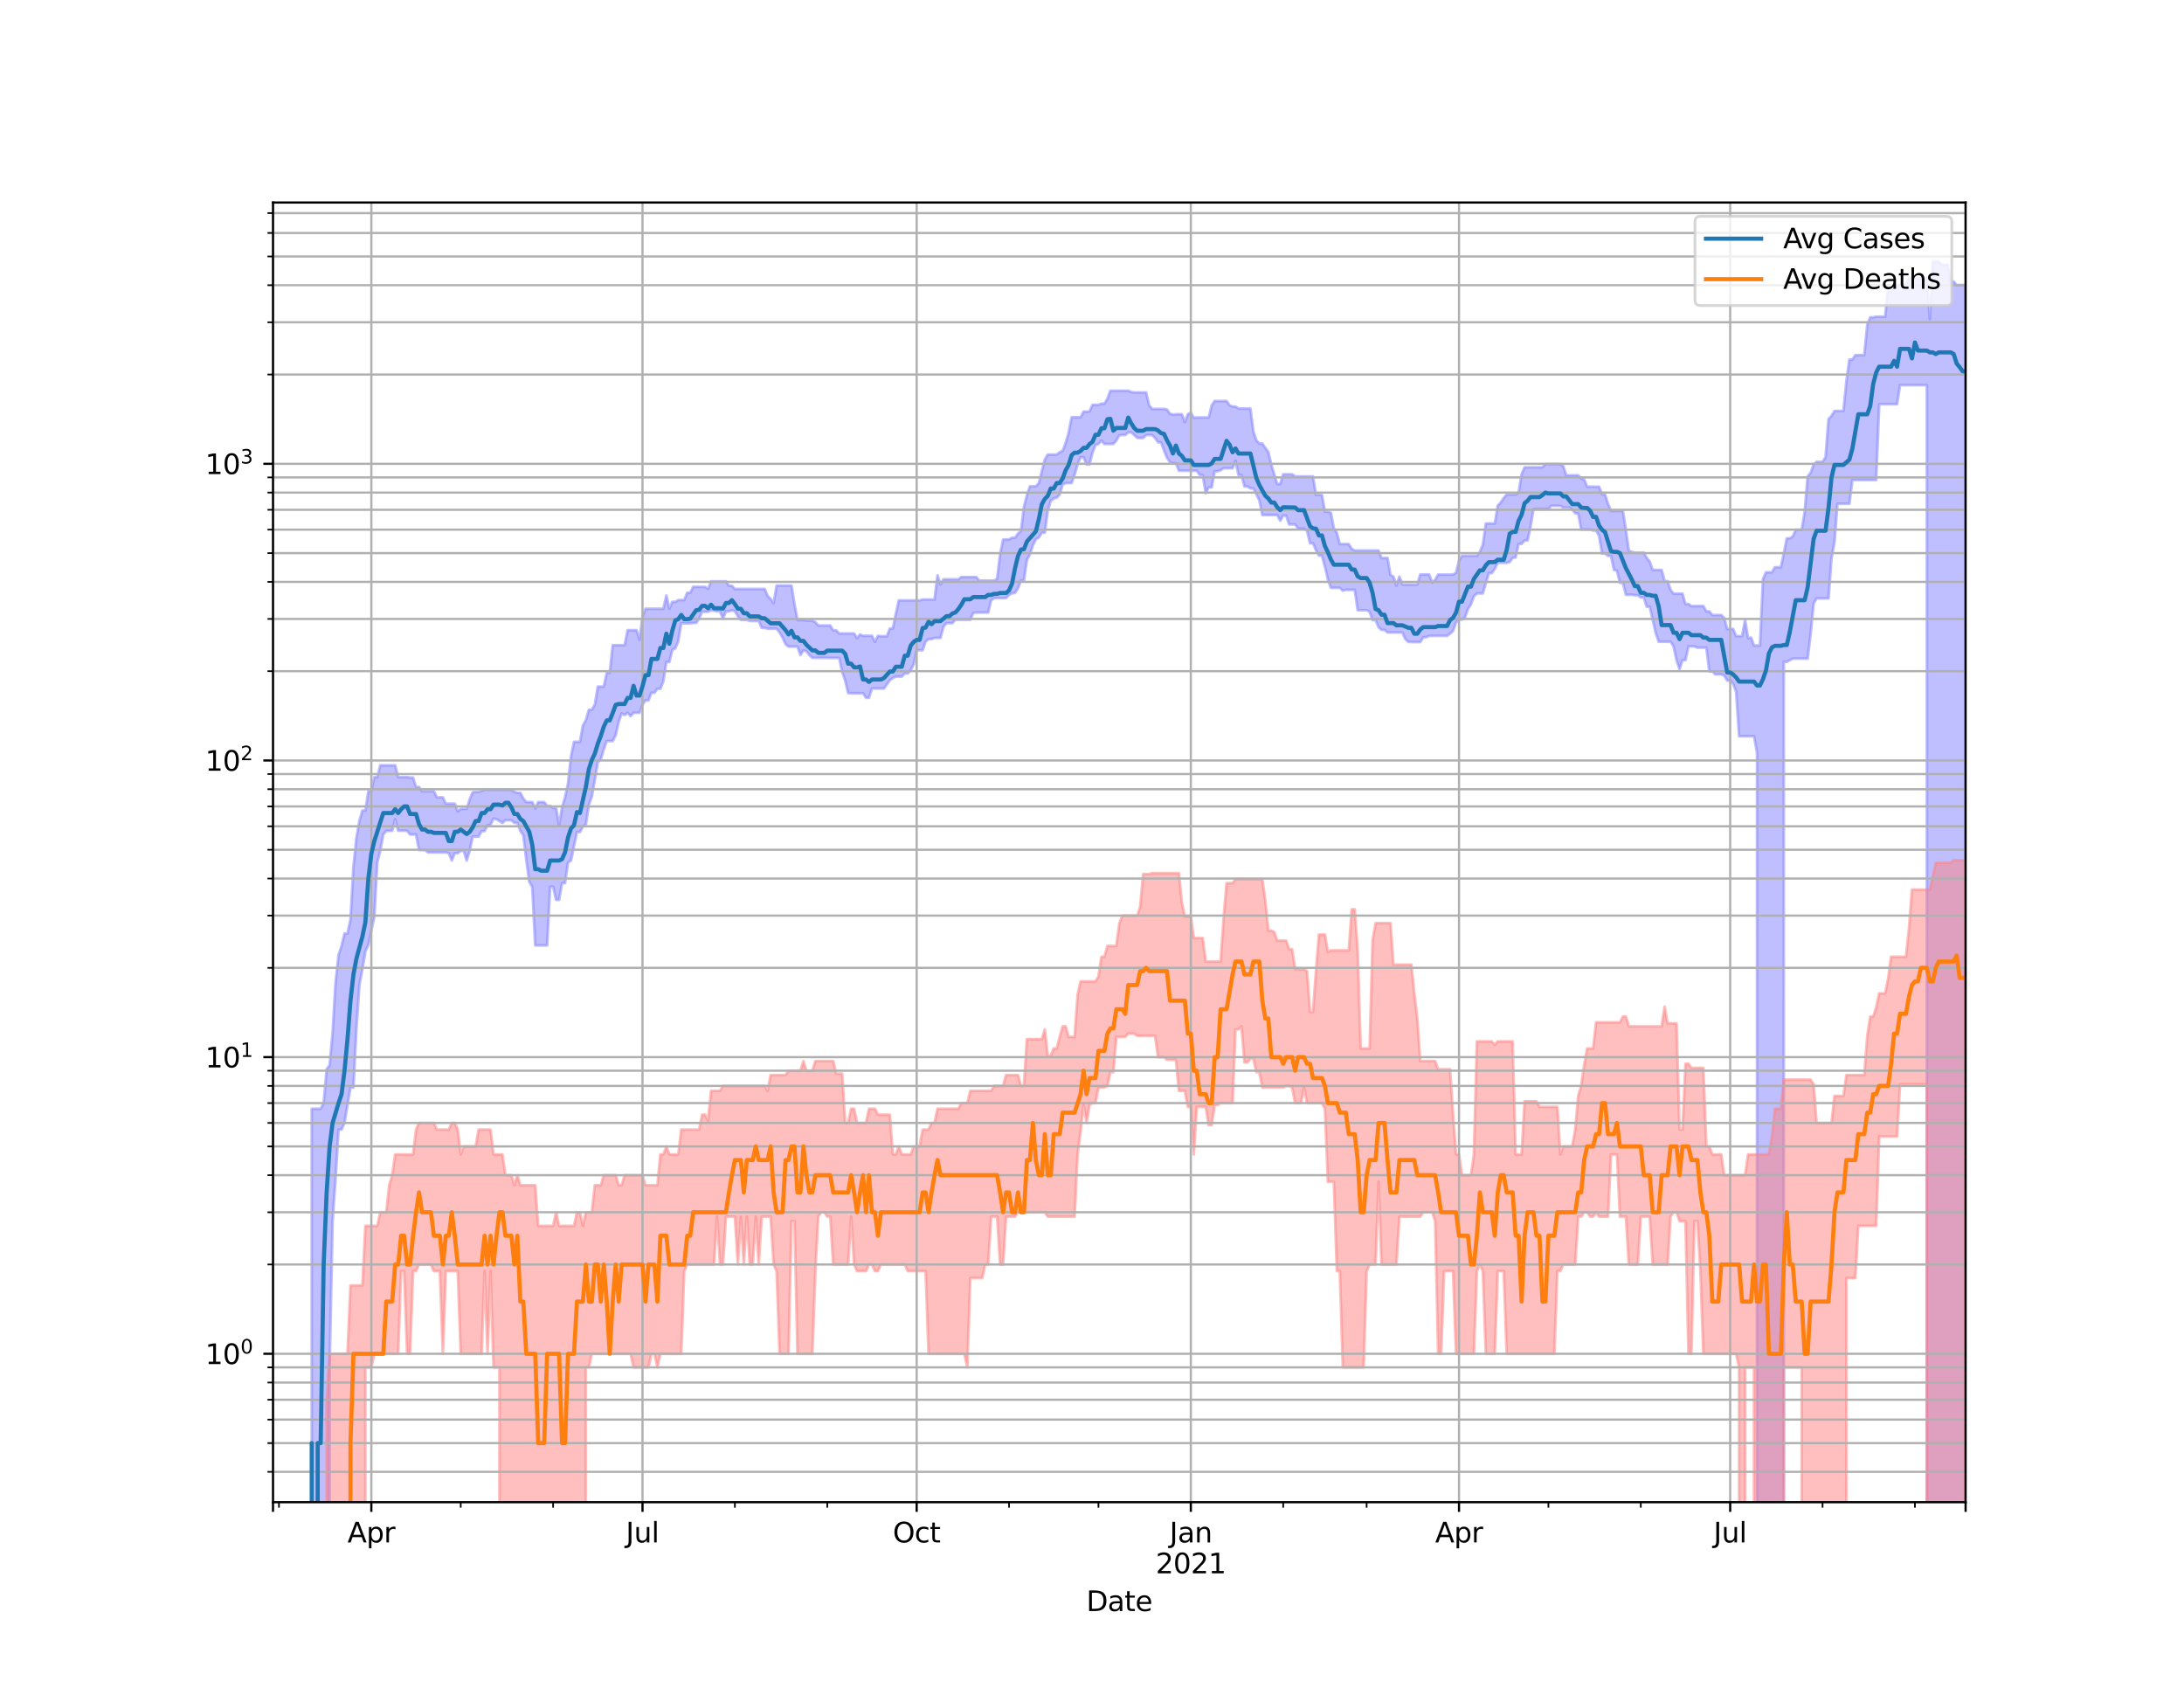 <?xml version="1.0" encoding="utf-8" standalone="no"?>
<!DOCTYPE svg PUBLIC "-//W3C//DTD SVG 1.1//EN"
  "http://www.w3.org/Graphics/SVG/1.1/DTD/svg11.dtd">
<svg height="612pt" version="1.1" viewBox="0 0 792 612" width="792pt" xmlns="http://www.w3.org/2000/svg" xmlns:xlink="http://www.w3.org/1999/xlink">
 <defs>
  <style type="text/css">*{stroke-linecap:butt;stroke-linejoin:round;}</style>
 </defs>
 <g id="figure_1">
  <g id="patch_1">
   <path d="M 0 612 
L 792 612 
L 792 0 
L 0 0 
z
" style="fill:#ffffff;"/>
  </g>
  <g id="axes_1">
   <g id="patch_2">
    <path d="M 99 544.68 
L 712.8 544.68 
L 712.8 73.44 
L 99 73.44 
z
" style="fill:#ffffff;"/>
   </g>
   <g id="PolyCollection_1">
    <path clip-path="url(#p68e2955192)" d="M 99 108058.397 
L 99 108058.397 
L 100.081 108058.397 
L 101.161 108058.397 
L 102.242 108058.397 
L 103.323 108058.397 
L 104.403 108058.397 
L 105.484 108058.397 
L 106.564 108058.397 
L 107.645 108058.397 
L 108.726 108058.397 
L 109.806 108058.397 
L 110.887 108058.397 
L 111.968 108058.397 
L 113.048 402.02 
L 114.129 402.02 
L 115.21 402.02 
L 116.29 402.02 
L 117.371 399.974 
L 118.451 387.717 
L 119.532 386.202 
L 120.613 374.406 
L 121.693 356.113 
L 122.774 346.266 
L 123.855 343.001 
L 124.935 338.494 
L 126.016 338.494 
L 127.096 333.412 
L 128.177 314.097 
L 129.258 303.757 
L 130.338 297.626 
L 131.419 293.898 
L 132.5 293.898 
L 133.58 286.874 
L 134.661 286.874 
L 135.742 281.769 
L 136.822 281.769 
L 137.903 277.505 
L 138.983 277.505 
L 140.064 277.505 
L 141.145 277.505 
L 142.225 277.505 
L 143.306 277.505 
L 144.387 281.769 
L 145.467 281.769 
L 146.548 281.769 
L 147.629 281.769 
L 148.709 281.929 
L 149.79 281.929 
L 150.87 285.358 
L 151.951 285.358 
L 153.032 286.874 
L 154.112 286.874 
L 155.193 286.874 
L 156.274 286.874 
L 157.354 286.874 
L 158.435 289.121 
L 159.515 289.121 
L 160.596 289.121 
L 161.677 291.416 
L 162.757 291.416 
L 163.838 291.416 
L 164.919 291.416 
L 165.999 294.175 
L 167.08 293.282 
L 168.161 293.282 
L 169.241 293.282 
L 170.322 289.874 
L 171.402 287.291 
L 172.483 287.112 
L 173.564 287.112 
L 174.644 286.756 
L 175.725 286.344 
L 176.806 286.344 
L 177.886 286.344 
L 178.967 286.344 
L 180.048 286.344 
L 181.128 286.344 
L 182.209 286.344 
L 183.289 286.344 
L 184.37 286.344 
L 185.451 286.344 
L 186.531 287.112 
L 187.612 287.471 
L 188.693 287.471 
L 189.773 289.558 
L 190.854 290.831 
L 191.935 290.831 
L 193.015 290.831 
L 194.096 293.146 
L 195.176 290.831 
L 196.257 290.831 
L 197.338 290.831 
L 198.418 292.207 
L 199.499 292.207 
L 200.58 293.011 
L 201.66 293.011 
L 202.741 299.066 
L 203.821 292.808 
L 204.902 289.121 
L 205.983 284.056 
L 207.063 274.318 
L 208.144 268.972 
L 209.225 268.972 
L 210.305 268.972 
L 211.386 263.022 
L 212.467 261.14 
L 213.547 257.366 
L 214.628 257.366 
L 215.708 255.452 
L 216.789 248.965 
L 217.87 248.965 
L 218.95 248.965 
L 220.031 243.95 
L 221.112 243.95 
L 222.192 233.94 
L 223.273 233.94 
L 224.354 233.94 
L 225.434 233.94 
L 226.515 233.94 
L 227.595 228.503 
L 228.676 228.503 
L 229.757 228.503 
L 230.837 228.503 
L 231.918 231.922 
L 232.999 223.542 
L 234.079 220.725 
L 235.16 220.725 
L 236.24 220.725 
L 237.321 220.725 
L 238.402 220.725 
L 239.482 220.725 
L 240.563 220.725 
L 241.644 215.904 
L 242.724 220.725 
L 243.805 218.232 
L 244.886 218.232 
L 245.966 217.582 
L 247.047 217.582 
L 248.127 217.582 
L 249.208 214.941 
L 250.289 214.941 
L 251.369 212.792 
L 252.45 212.792 
L 253.531 212.792 
L 254.611 212.792 
L 255.692 212.792 
L 256.773 213.526 
L 257.853 210.795 
L 258.934 210.795 
L 260.014 210.795 
L 261.095 210.795 
L 262.176 210.795 
L 263.256 210.795 
L 264.337 212.393 
L 265.418 212.393 
L 266.498 213.563 
L 267.579 213.563 
L 268.66 213.563 
L 269.74 213.563 
L 270.821 213.563 
L 271.901 213.563 
L 272.982 213.563 
L 274.063 213.563 
L 275.143 213.563 
L 276.224 213.563 
L 277.305 213.563 
L 278.385 216.086 
L 279.466 217.18 
L 280.546 218.684 
L 281.627 212.321 
L 282.708 212.321 
L 283.788 212.321 
L 284.869 212.321 
L 285.95 212.321 
L 287.03 212.321 
L 288.111 219.016 
L 289.192 224.812 
L 290.272 224.812 
L 291.353 224.812 
L 292.433 225.048 
L 293.514 225.048 
L 294.595 225.048 
L 295.675 225.604 
L 296.756 226.801 
L 297.837 226.801 
L 298.917 226.801 
L 299.998 226.801 
L 301.079 226.801 
L 302.159 228.571 
L 303.24 228.571 
L 304.32 229.691 
L 305.401 229.691 
L 306.482 229.691 
L 307.562 229.691 
L 308.643 229.691 
L 309.724 229.691 
L 310.804 231.413 
L 311.885 230.058 
L 312.965 230.535 
L 314.046 230.535 
L 315.127 230.535 
L 316.207 230.535 
L 317.288 232.733 
L 318.369 230.535 
L 319.449 230.695 
L 320.53 230.695 
L 321.611 230.695 
L 322.691 227.895 
L 323.772 227.895 
L 324.852 222.634 
L 325.933 217.703 
L 327.014 217.703 
L 328.094 217.703 
L 329.175 217.703 
L 330.256 217.703 
L 331.336 217.703 
L 332.417 217.703 
L 333.498 217.703 
L 334.578 217.38 
L 335.659 217.38 
L 336.739 217.38 
L 337.82 217.38 
L 338.901 217.38 
L 339.981 208.603 
L 341.062 211.985 
L 342.143 210.057 
L 343.223 210.057 
L 344.304 210.057 
L 345.385 210.057 
L 346.465 210.057 
L 347.546 210.057 
L 348.626 209.24 
L 349.707 209.24 
L 350.788 209.24 
L 351.868 209.24 
L 352.949 209.24 
L 354.03 209.24 
L 355.11 210.54 
L 356.191 210.54 
L 357.271 210.54 
L 358.352 210.54 
L 359.433 210.54 
L 360.513 210.54 
L 361.594 209.851 
L 362.675 200.961 
L 363.755 195.674 
L 364.836 195.598 
L 365.917 195.598 
L 366.997 194.997 
L 368.078 194.997 
L 369.158 193.479 
L 370.239 192.573 
L 371.32 183.731 
L 372.4 179.562 
L 373.481 176.338 
L 374.562 176.338 
L 375.642 176.338 
L 376.723 175.168 
L 377.804 170.888 
L 378.884 166.601 
L 379.965 164.837 
L 381.045 164.837 
L 382.126 164.837 
L 383.207 164.837 
L 384.287 163.967 
L 385.368 163.457 
L 386.449 160.623 
L 387.529 156.915 
L 388.61 151.304 
L 389.69 151.304 
L 390.771 151.304 
L 391.852 151.304 
L 392.932 149.266 
L 394.013 149.266 
L 395.094 149.172 
L 396.174 146.796 
L 397.255 146.796 
L 398.336 146.796 
L 399.416 146.363 
L 400.497 146.363 
L 401.577 144.632 
L 402.658 141.68 
L 403.739 141.68 
L 404.819 141.68 
L 405.9 141.68 
L 406.981 141.68 
L 408.061 141.68 
L 409.142 141.68 
L 410.223 142.151 
L 411.303 142.296 
L 412.384 142.296 
L 413.464 142.296 
L 414.545 142.296 
L 415.626 142.296 
L 416.706 146.902 
L 417.787 148.267 
L 418.868 148.267 
L 419.948 148.267 
L 421.029 148.267 
L 422.11 148.267 
L 423.19 148.496 
L 424.271 150.02 
L 425.351 150.334 
L 426.432 150.201 
L 427.513 150.201 
L 428.593 150.201 
L 429.674 153.069 
L 430.755 150.201 
L 431.835 149.613 
L 432.916 151.487 
L 433.996 151.379 
L 435.077 151.379 
L 436.158 151.379 
L 437.238 151.379 
L 438.319 151.379 
L 439.4 146.985 
L 440.48 145.389 
L 441.561 145.389 
L 442.642 145.389 
L 443.722 145.389 
L 444.803 145.389 
L 445.883 146.964 
L 446.964 147.42 
L 448.045 147.42 
L 449.125 148.136 
L 450.206 148.136 
L 451.287 148.136 
L 452.367 148.136 
L 453.448 148.136 
L 454.529 156.473 
L 455.609 159.655 
L 456.69 160.846 
L 457.77 160.846 
L 458.851 162.438 
L 459.932 163.886 
L 461.012 168.42 
L 462.093 171.97 
L 463.174 175.484 
L 464.254 175.484 
L 465.335 171.97 
L 466.415 171.97 
L 467.496 171.97 
L 468.577 171.97 
L 469.657 172.752 
L 470.738 172.752 
L 471.819 172.752 
L 472.899 172.752 
L 473.98 172.752 
L 475.061 172.752 
L 476.141 172.752 
L 477.222 179.449 
L 478.302 179.449 
L 479.383 179.449 
L 480.464 185.511 
L 481.544 185.511 
L 482.625 185.919 
L 483.706 191.568 
L 484.786 193.167 
L 485.867 197.275 
L 486.948 197.275 
L 488.028 197.275 
L 489.109 197.275 
L 490.189 199.041 
L 491.27 199.614 
L 492.351 199.614 
L 493.431 199.614 
L 494.512 199.614 
L 495.593 199.614 
L 496.673 199.614 
L 497.754 199.614 
L 498.835 199.614 
L 499.915 199.614 
L 500.996 202.328 
L 502.076 202.328 
L 503.157 202.328 
L 504.238 208.458 
L 505.318 209.093 
L 506.399 212.357 
L 507.48 209.093 
L 508.56 211.938 
L 509.641 211.938 
L 510.721 211.938 
L 511.802 211.938 
L 512.883 211.938 
L 513.963 211.938 
L 515.044 208.304 
L 516.125 208.304 
L 517.205 208.304 
L 518.286 208.304 
L 519.367 211.275 
L 520.447 210.263 
L 521.528 208.337 
L 522.608 208.337 
L 523.689 208.337 
L 524.77 208.337 
L 525.85 208.337 
L 526.931 208.337 
L 528.012 207.658 
L 529.092 203.22 
L 530.173 201.501 
L 531.254 201.501 
L 532.334 201.501 
L 533.415 201.501 
L 534.495 201.501 
L 535.576 201.501 
L 536.657 200.12 
L 537.737 197.537 
L 538.818 189.828 
L 539.899 189.828 
L 540.979 189.828 
L 542.06 189.828 
L 543.14 183.348 
L 544.221 182.199 
L 545.302 180.593 
L 546.382 179.289 
L 547.463 179.289 
L 548.544 179.289 
L 549.624 179.289 
L 550.705 178.624 
L 551.786 172.021 
L 552.866 169.436 
L 553.947 169.436 
L 555.027 169.436 
L 556.108 169.436 
L 557.189 169.436 
L 558.269 169.436 
L 559.35 169.436 
L 560.431 168.279 
L 561.511 168.279 
L 562.592 168.279 
L 563.673 168.279 
L 564.753 168.279 
L 565.834 168.307 
L 566.914 169.044 
L 567.995 172.347 
L 569.076 172.347 
L 570.156 172.347 
L 571.237 172.347 
L 572.318 172.347 
L 573.398 173.495 
L 574.479 173.826 
L 575.56 176.472 
L 576.64 176.472 
L 577.721 176.472 
L 578.801 176.472 
L 579.882 176.472 
L 580.963 179.248 
L 582.043 179.248 
L 583.124 182.661 
L 584.205 185.261 
L 585.285 185.261 
L 586.366 185.261 
L 587.446 185.261 
L 588.527 185.261 
L 589.608 192.102 
L 590.688 199.706 
L 591.769 200.093 
L 592.85 200.371 
L 593.93 200.371 
L 595.011 200.371 
L 596.092 200.371 
L 597.172 202.319 
L 598.253 203.627 
L 599.333 206.646 
L 600.414 206.646 
L 601.495 206.646 
L 602.575 206.646 
L 603.656 210.726 
L 604.737 210.726 
L 605.817 213.897 
L 606.898 215.259 
L 607.979 215.259 
L 609.059 215.259 
L 610.14 215.259 
L 611.22 219.03 
L 612.301 219.03 
L 613.382 219.757 
L 614.462 219.757 
L 615.543 219.757 
L 616.624 219.757 
L 617.704 219.757 
L 618.785 221.699 
L 619.865 221.699 
L 620.946 223.01 
L 622.027 223.01 
L 623.107 223.01 
L 624.188 223.01 
L 625.269 224.064 
L 626.349 228.063 
L 627.43 228.063 
L 628.511 228.063 
L 629.591 230.659 
L 630.672 230.659 
L 631.752 230.659 
L 632.833 224.765 
L 633.914 231.358 
L 634.994 231.196 
L 636.075 234.054 
L 637.156 234.054 
L 638.236 234.054 
L 639.317 209.965 
L 640.398 207.527 
L 641.478 207.527 
L 642.559 207.527 
L 643.639 205.677 
L 644.72 205.677 
L 645.801 205.677 
L 646.881 200.688 
L 647.962 195.188 
L 649.043 195.188 
L 650.123 194.543 
L 651.204 192.087 
L 652.285 192.087 
L 653.365 192.087 
L 654.446 185.558 
L 655.526 172.773 
L 656.607 171.401 
L 657.688 168.434 
L 658.768 167.476 
L 659.849 167.476 
L 660.93 167.476 
L 662.01 165.742 
L 663.091 151.94 
L 664.171 150.806 
L 665.252 149.014 
L 666.333 149.014 
L 667.413 149.014 
L 668.494 149.014 
L 669.575 138.184 
L 670.655 130.37 
L 671.736 130.37 
L 672.817 128.769 
L 673.897 128.769 
L 674.978 128.769 
L 676.058 128.769 
L 677.139 117.755 
L 678.22 115.062 
L 679.3 115.062 
L 680.381 114.82 
L 681.462 114.82 
L 682.542 114.82 
L 683.623 114.82 
L 684.704 103.923 
L 685.784 103.923 
L 686.865 103.923 
L 687.945 103.923 
L 689.026 103.143 
L 690.107 103.143 
L 691.187 103.143 
L 692.268 100.867 
L 693.349 100.867 
L 694.429 100.867 
L 695.51 100.867 
L 696.59 100.867 
L 697.671 100.867 
L 698.752 100.867 
L 699.832 115.72 
L 700.913 94.86 
L 701.994 94.86 
L 703.074 94.86 
L 704.155 96.015 
L 705.236 96.015 
L 706.316 96.015 
L 707.397 102.087 
L 708.477 102.087 
L 709.558 103.354 
L 710.639 103.354 
L 711.719 103.354 
L 712.8 103.354 
L 712.8 108058.397 
L 712.8 108058.397 
L 711.719 108058.397 
L 710.639 108058.397 
L 709.558 108058.397 
L 708.477 108058.397 
L 707.397 108058.397 
L 706.316 108058.397 
L 705.236 108058.397 
L 704.155 108058.397 
L 703.074 108058.397 
L 701.994 108058.397 
L 700.913 108058.397 
L 699.832 108058.397 
L 698.752 139.655 
L 697.671 139.655 
L 696.59 139.655 
L 695.51 139.655 
L 694.429 139.655 
L 693.349 139.655 
L 692.268 139.655 
L 691.187 139.655 
L 690.107 139.655 
L 689.026 139.655 
L 687.945 146.557 
L 686.865 146.557 
L 685.784 146.557 
L 684.704 146.557 
L 683.623 146.557 
L 682.542 146.557 
L 681.462 146.557 
L 680.381 174.042 
L 679.3 174.042 
L 678.22 174.042 
L 677.139 174.042 
L 676.058 174.042 
L 674.978 174.042 
L 673.897 174.042 
L 672.817 174.042 
L 671.736 174.042 
L 670.655 182.655 
L 669.575 182.655 
L 668.494 182.655 
L 667.413 182.655 
L 666.333 182.655 
L 665.252 196.497 
L 664.171 202.494 
L 663.091 216.967 
L 662.01 216.967 
L 660.93 216.967 
L 659.849 216.967 
L 658.768 216.967 
L 657.688 218.794 
L 656.607 229.813 
L 655.526 238.804 
L 654.446 238.804 
L 653.365 238.804 
L 652.285 238.804 
L 651.204 238.804 
L 650.123 238.804 
L 649.043 239.38 
L 647.962 239.963 
L 646.881 239.963 
L 645.801 108058.397 
L 644.72 108058.397 
L 643.639 108058.397 
L 642.559 108058.397 
L 641.478 108058.397 
L 640.398 108058.397 
L 639.317 108058.397 
L 638.236 108058.397 
L 637.156 272.934 
L 636.075 266.955 
L 634.994 266.955 
L 633.914 266.955 
L 632.833 266.955 
L 631.752 266.955 
L 630.672 266.955 
L 629.591 250.818 
L 628.511 247.923 
L 627.43 246.778 
L 626.349 246.778 
L 625.269 244.955 
L 624.188 244.522 
L 623.107 244.522 
L 622.027 244.522 
L 620.946 243.456 
L 619.865 243.456 
L 618.785 234.826 
L 617.704 234.826 
L 616.624 234.826 
L 615.543 234.826 
L 614.462 234.381 
L 613.382 234.381 
L 612.301 234.381 
L 611.22 239.358 
L 610.14 239.358 
L 609.059 242.644 
L 607.979 239.358 
L 606.898 234.381 
L 605.817 232.678 
L 604.737 232.678 
L 603.656 232.678 
L 602.575 232.678 
L 601.495 232.678 
L 600.414 229.447 
L 599.333 224.734 
L 598.253 219.997 
L 597.172 219.997 
L 596.092 216.61 
L 595.011 216.61 
L 593.93 215.826 
L 592.85 215.826 
L 591.769 215.658 
L 590.688 215.658 
L 589.608 215.658 
L 588.527 211.322 
L 587.446 211.322 
L 586.366 206.945 
L 585.285 206.614 
L 584.205 201.549 
L 583.124 201.549 
L 582.043 200.698 
L 580.963 200.698 
L 579.882 194.305 
L 578.801 192.345 
L 577.721 192.345 
L 576.64 191.986 
L 575.56 191.986 
L 574.479 191.986 
L 573.398 191.986 
L 572.318 186.241 
L 571.237 186.063 
L 570.156 184.799 
L 569.076 184.051 
L 567.995 184.051 
L 566.914 184.051 
L 565.834 183.393 
L 564.753 183.393 
L 563.673 183.393 
L 562.592 183.393 
L 561.511 184.546 
L 560.431 184.546 
L 559.35 184.546 
L 558.269 184.546 
L 557.189 184.546 
L 556.108 184.593 
L 555.027 190.97 
L 553.947 195.978 
L 552.866 195.978 
L 551.786 197.214 
L 550.705 197.214 
L 549.624 202.086 
L 548.544 202.328 
L 547.463 203.757 
L 546.382 204.068 
L 545.302 204.068 
L 544.221 204.068 
L 543.14 204.068 
L 542.06 206.244 
L 540.979 207.81 
L 539.899 207.81 
L 538.818 211.51 
L 537.737 215.157 
L 536.657 215.157 
L 535.576 215.157 
L 534.495 216.203 
L 533.415 219.141 
L 532.334 220.855 
L 531.254 223.849 
L 530.173 224.687 
L 529.092 224.687 
L 528.012 225.684 
L 526.931 228.759 
L 525.85 229.76 
L 524.77 230.553 
L 523.689 230.553 
L 522.608 230.553 
L 521.528 230.553 
L 520.447 230.553 
L 519.367 230.553 
L 518.286 230.553 
L 517.205 231.034 
L 516.125 231.034 
L 515.044 232.808 
L 513.963 232.808 
L 512.883 232.808 
L 511.802 232.808 
L 510.721 232.752 
L 509.641 231.758 
L 508.56 229.343 
L 507.48 229.343 
L 506.399 229.343 
L 505.318 229.343 
L 504.238 229.343 
L 503.157 229.343 
L 502.076 228.401 
L 500.996 228.401 
L 499.915 227.411 
L 498.835 224.844 
L 497.754 224.844 
L 496.673 221.831 
L 495.593 221.26 
L 494.512 221.26 
L 493.431 221.26 
L 492.351 221.26 
L 491.27 213.885 
L 490.189 213.885 
L 489.109 213.885 
L 488.028 213.885 
L 486.948 214.184 
L 485.867 213.145 
L 484.786 213.145 
L 483.706 213.145 
L 482.625 213.145 
L 481.544 210.057 
L 480.464 205.448 
L 479.383 201.463 
L 478.302 201.463 
L 477.222 199.532 
L 476.141 196.962 
L 475.061 196.962 
L 473.98 192.439 
L 472.899 191.66 
L 471.819 191.66 
L 470.738 191.66 
L 469.657 190.148 
L 468.577 190.148 
L 467.496 190.148 
L 466.415 187.025 
L 465.335 186.941 
L 464.254 188.799 
L 463.174 186.739 
L 462.093 186.739 
L 461.012 186.739 
L 459.932 186.739 
L 458.851 186.739 
L 457.77 186.739 
L 456.69 181.466 
L 455.609 179.2 
L 454.529 177.09 
L 453.448 177.09 
L 452.367 176.383 
L 451.287 176.383 
L 450.206 172.275 
L 449.125 172.275 
L 448.045 167.073 
L 446.964 169.778 
L 445.883 169.778 
L 444.803 169.778 
L 443.722 169.778 
L 442.642 170.479 
L 441.561 170.874 
L 440.48 170.874 
L 439.4 176.707 
L 438.319 176.707 
L 437.238 178.876 
L 436.158 172.26 
L 435.077 172.26 
L 433.996 170.676 
L 432.916 170.676 
L 431.835 170.676 
L 430.755 170.676 
L 429.674 170.676 
L 428.593 170.676 
L 427.513 170.676 
L 426.432 167.948 
L 425.351 167.948 
L 424.271 167.541 
L 423.19 166.017 
L 422.11 163.322 
L 421.029 160.377 
L 419.948 160.377 
L 418.868 158.799 
L 417.787 157.741 
L 416.706 157.741 
L 415.626 157.741 
L 414.545 158.799 
L 413.464 158.799 
L 412.384 158.753 
L 411.303 157.741 
L 410.223 156.776 
L 409.142 156.776 
L 408.061 157.741 
L 406.981 157.741 
L 405.9 157.834 
L 404.819 159.753 
L 403.739 160.974 
L 402.658 160.974 
L 401.577 160.974 
L 400.497 160.974 
L 399.416 159.753 
L 398.336 160.974 
L 397.255 161.34 
L 396.174 164.138 
L 395.094 168.406 
L 394.013 168.406 
L 392.932 165.786 
L 391.852 165.786 
L 390.771 168.406 
L 389.69 172.183 
L 388.61 175.119 
L 387.529 175.168 
L 386.449 175.168 
L 385.368 175.67 
L 384.287 179.313 
L 383.207 180.465 
L 382.126 180.703 
L 381.045 181.659 
L 379.965 185.16 
L 378.884 193.143 
L 377.804 193.143 
L 376.723 194.898 
L 375.642 195.548 
L 374.562 197.739 
L 373.481 201.065 
L 372.4 203.003 
L 371.32 210.459 
L 370.239 210.459 
L 369.158 213.317 
L 368.078 215.004 
L 366.997 215.068 
L 365.917 215.761 
L 364.836 216.861 
L 363.755 216.861 
L 362.675 216.861 
L 361.594 216.861 
L 360.513 216.861 
L 359.433 217.676 
L 358.352 222.097 
L 357.271 222.097 
L 356.191 222.097 
L 355.11 222.097 
L 354.03 222.097 
L 352.949 222.246 
L 351.868 224.702 
L 350.788 224.702 
L 349.707 224.702 
L 348.626 224.702 
L 347.546 224.702 
L 346.465 224.702 
L 345.385 225.941 
L 344.304 225.941 
L 343.223 225.941 
L 342.143 227.246 
L 341.062 231.322 
L 339.981 231.322 
L 338.901 231.322 
L 337.82 231.721 
L 336.739 231.721 
L 335.659 232.64 
L 334.578 235.769 
L 333.498 235.769 
L 332.417 235.769 
L 331.336 240.862 
L 330.256 243.014 
L 329.175 244.188 
L 328.094 244.188 
L 327.014 245.319 
L 325.933 245.319 
L 324.852 245.319 
L 323.772 245.833 
L 322.691 246.653 
L 321.611 248.155 
L 320.53 249.654 
L 319.449 249.654 
L 318.369 249.654 
L 317.288 249.654 
L 316.207 249.654 
L 315.127 253.005 
L 314.046 253.005 
L 312.965 251.369 
L 311.885 251.369 
L 310.804 251.369 
L 309.724 251.369 
L 308.643 251.369 
L 307.562 251.286 
L 306.482 246.728 
L 305.401 243.644 
L 304.32 238.572 
L 303.24 238.572 
L 302.159 238.572 
L 301.079 238.572 
L 299.998 238.53 
L 298.917 238.53 
L 297.837 238.53 
L 296.756 238.53 
L 295.675 238.53 
L 294.595 238.53 
L 293.514 237.509 
L 292.433 236.168 
L 291.353 235.809 
L 290.272 237.509 
L 289.192 234.458 
L 288.111 234.458 
L 287.03 234.458 
L 285.95 234.458 
L 284.869 233.559 
L 283.788 231.178 
L 282.708 229.343 
L 281.627 227.946 
L 280.546 227.946 
L 279.466 227.946 
L 278.385 227.946 
L 277.305 227.661 
L 276.224 227.661 
L 275.143 225.159 
L 274.063 225.159 
L 272.982 225.159 
L 271.901 225.159 
L 270.821 224.749 
L 269.74 224.749 
L 268.66 224.749 
L 267.579 223.496 
L 266.498 221.596 
L 265.418 221.275 
L 264.337 221.684 
L 263.256 221.684 
L 262.176 224.328 
L 261.095 221.684 
L 260.014 221.684 
L 258.934 221.421 
L 257.853 221.29 
L 256.773 221.817 
L 255.692 221.817 
L 254.611 221.817 
L 253.531 224.359 
L 252.45 225.86 
L 251.369 225.86 
L 250.289 226.005 
L 249.208 226.005 
L 248.127 226.005 
L 247.047 226.005 
L 245.966 232.437 
L 244.886 235.099 
L 243.805 235.631 
L 242.724 240.028 
L 241.644 240.028 
L 240.563 247.005 
L 239.482 249.735 
L 238.402 249.735 
L 237.321 251.203 
L 236.24 251.203 
L 235.16 253.963 
L 234.079 253.963 
L 232.999 255.573 
L 231.918 258.45 
L 230.837 258.45 
L 229.757 258.45 
L 228.676 259.66 
L 227.595 258.45 
L 226.515 259.264 
L 225.434 258.677 
L 224.354 261.793 
L 223.273 266.569 
L 222.192 268.69 
L 221.112 268.69 
L 220.031 268.69 
L 218.95 271.675 
L 217.87 275.325 
L 216.789 276.355 
L 215.708 282.844 
L 214.628 288.811 
L 213.547 291.81 
L 212.467 298.912 
L 211.386 299.764 
L 210.305 301.677 
L 209.225 301.677 
L 208.144 306.835 
L 207.063 312.02 
L 205.983 312.737 
L 204.902 320.214 
L 203.821 320.214 
L 202.741 326.279 
L 201.66 326.279 
L 200.58 321.564 
L 199.499 321.564 
L 198.418 342.804 
L 197.338 342.804 
L 196.257 342.804 
L 195.176 342.804 
L 194.096 342.804 
L 193.015 321.564 
L 191.935 319.732 
L 190.854 311.818 
L 189.773 302.831 
L 188.693 301.272 
L 187.612 298.378 
L 186.531 298.378 
L 185.451 297.403 
L 184.37 297.403 
L 183.289 297.403 
L 182.209 298.378 
L 181.128 297.701 
L 180.048 297.033 
L 178.967 296.812 
L 177.886 299.066 
L 176.806 299.22 
L 175.725 301.353 
L 174.644 301.353 
L 173.564 303.334 
L 172.483 303.334 
L 171.402 303.334 
L 170.322 308.5 
L 169.241 312.02 
L 168.161 308.5 
L 167.08 308.5 
L 165.999 309.356 
L 164.919 309.356 
L 163.838 312.02 
L 162.757 309.356 
L 161.677 309.069 
L 160.596 309.069 
L 159.515 309.069 
L 158.435 309.069 
L 157.354 309.069 
L 156.274 309.069 
L 155.193 309.069 
L 154.112 308.218 
L 153.032 308.218 
L 151.951 308.218 
L 150.87 302.581 
L 149.79 302.581 
L 148.709 302.581 
L 147.629 301.272 
L 146.548 301.191 
L 145.467 301.191 
L 144.387 301.191 
L 143.306 297.033 
L 142.225 301.191 
L 141.145 301.272 
L 140.064 301.272 
L 138.983 302.581 
L 137.903 308.406 
L 136.822 312.737 
L 135.742 332.458 
L 134.661 337.433 
L 133.58 342.608 
L 132.5 345.015 
L 131.419 351.4 
L 130.338 357.168 
L 129.258 372.887 
L 128.177 394.323 
L 127.096 394.323 
L 126.016 400.646 
L 124.935 407.175 
L 123.855 409.571 
L 122.774 409.571 
L 121.693 427.3 
L 120.613 442.779 
L 119.532 495.801 
L 118.451 108058.397 
L 117.371 108058.397 
L 116.29 108058.397 
L 115.21 108058.397 
L 114.129 108058.397 
L 113.048 108058.397 
L 111.968 108058.397 
L 110.887 108058.397 
L 109.806 108058.397 
L 108.726 108058.397 
L 107.645 108058.397 
L 106.564 108058.397 
L 105.484 108058.397 
L 104.403 108058.397 
L 103.323 108058.397 
L 102.242 108058.397 
L 101.161 108058.397 
L 100.081 108058.397 
L 99 108058.397 
z
" style="fill:#8080ff;fill-opacity:0.5;stroke:#8080ff;stroke-opacity:0.5;"/>
   </g>
   <g id="PolyCollection_2">
    <path clip-path="url(#p68e2955192)" d="M 99 108058.397 
L 99 108058.397 
L 100.081 108058.397 
L 101.161 108058.397 
L 102.242 108058.397 
L 103.323 108058.397 
L 104.403 108058.397 
L 105.484 108058.397 
L 106.564 108058.397 
L 107.645 108058.397 
L 108.726 108058.397 
L 109.806 108058.397 
L 110.887 108058.397 
L 111.968 108058.397 
L 113.048 108058.397 
L 114.129 108058.397 
L 115.21 108058.397 
L 116.29 108058.397 
L 117.371 108058.397 
L 118.451 507.541 
L 119.532 490.879 
L 120.613 490.879 
L 121.693 490.879 
L 122.774 490.879 
L 123.855 490.879 
L 124.935 490.879 
L 126.016 490.879 
L 127.096 466.09 
L 128.177 466.09 
L 129.258 466.09 
L 130.338 466.09 
L 131.419 466.09 
L 132.5 444.478 
L 133.58 444.478 
L 134.661 444.478 
L 135.742 444.478 
L 136.822 444.478 
L 137.903 439.556 
L 138.983 439.556 
L 140.064 439.556 
L 141.145 429.759 
L 142.225 426.117 
L 143.306 418.583 
L 144.387 418.583 
L 145.467 418.583 
L 146.548 418.583 
L 147.629 418.583 
L 148.709 418.583 
L 149.79 418.583 
L 150.87 409.571 
L 151.951 407.175 
L 153.032 407.175 
L 154.112 407.175 
L 155.193 407.175 
L 156.274 407.175 
L 157.354 407.175 
L 158.435 409.571 
L 159.515 409.571 
L 160.596 409.571 
L 161.677 409.571 
L 162.757 409.571 
L 163.838 407.175 
L 164.919 407.175 
L 165.999 409.571 
L 167.08 418.583 
L 168.161 415.692 
L 169.241 415.692 
L 170.322 415.692 
L 171.402 415.692 
L 172.483 415.692 
L 173.564 409.571 
L 174.644 409.571 
L 175.725 409.571 
L 176.806 409.571 
L 177.886 409.571 
L 178.967 418.583 
L 180.048 418.583 
L 181.128 418.583 
L 182.209 418.583 
L 183.289 426.117 
L 184.37 426.117 
L 185.451 426.117 
L 186.531 429.759 
L 187.612 426.117 
L 188.693 429.759 
L 189.773 429.759 
L 190.854 429.759 
L 191.935 429.759 
L 193.015 429.759 
L 194.096 429.759 
L 195.176 444.478 
L 196.257 444.478 
L 197.338 444.478 
L 198.418 444.478 
L 199.499 444.478 
L 200.58 444.478 
L 201.66 439.556 
L 202.741 444.478 
L 203.821 444.478 
L 204.902 444.478 
L 205.983 444.478 
L 207.063 444.478 
L 208.144 444.478 
L 209.225 439.556 
L 210.305 439.556 
L 211.386 444.478 
L 212.467 439.556 
L 213.547 439.556 
L 214.628 439.556 
L 215.708 429.759 
L 216.789 429.759 
L 217.87 429.759 
L 218.95 426.117 
L 220.031 426.117 
L 221.112 426.117 
L 222.192 426.117 
L 223.273 426.117 
L 224.354 429.759 
L 225.434 429.759 
L 226.515 426.117 
L 227.595 426.117 
L 228.676 426.117 
L 229.757 426.117 
L 230.837 426.117 
L 231.918 426.117 
L 232.999 426.117 
L 234.079 429.759 
L 235.16 429.759 
L 236.24 429.759 
L 237.321 429.759 
L 238.402 429.759 
L 239.482 418.583 
L 240.563 418.583 
L 241.644 415.692 
L 242.724 418.583 
L 243.805 418.583 
L 244.886 418.583 
L 245.966 418.583 
L 247.047 409.571 
L 248.127 409.571 
L 249.208 409.571 
L 250.289 409.571 
L 251.369 409.571 
L 252.45 409.571 
L 253.531 409.571 
L 254.611 404.16 
L 255.692 404.16 
L 256.773 406.403 
L 257.853 395.521 
L 258.934 395.521 
L 260.014 395.521 
L 261.095 395.521 
L 262.176 393.736 
L 263.256 393.736 
L 264.337 393.736 
L 265.418 393.736 
L 266.498 393.736 
L 267.579 393.736 
L 268.66 393.736 
L 269.74 393.736 
L 270.821 393.736 
L 271.901 393.736 
L 272.982 393.736 
L 274.063 393.736 
L 275.143 393.736 
L 276.224 393.736 
L 277.305 393.736 
L 278.385 395.521 
L 279.466 389.817 
L 280.546 389.817 
L 281.627 389.817 
L 282.708 389.817 
L 283.788 389.817 
L 284.869 389.817 
L 285.95 388.233 
L 287.03 388.233 
L 288.111 388.233 
L 289.192 388.233 
L 290.272 388.233 
L 291.353 384.734 
L 292.433 388.233 
L 293.514 388.233 
L 294.595 388.233 
L 295.675 384.734 
L 296.756 384.734 
L 297.837 384.734 
L 298.917 384.734 
L 299.998 384.734 
L 301.079 384.734 
L 302.159 384.734 
L 303.24 389.283 
L 304.32 389.283 
L 305.401 389.283 
L 306.482 407.175 
L 307.562 407.175 
L 308.643 402.02 
L 309.724 402.02 
L 310.804 407.175 
L 311.885 407.175 
L 312.965 407.175 
L 314.046 407.175 
L 315.127 402.02 
L 316.207 402.02 
L 317.288 402.02 
L 318.369 404.16 
L 319.449 404.16 
L 320.53 404.16 
L 321.611 404.16 
L 322.691 404.16 
L 323.772 418.583 
L 324.852 418.583 
L 325.933 415.692 
L 327.014 418.583 
L 328.094 418.583 
L 329.175 418.583 
L 330.256 418.583 
L 331.336 415.692 
L 332.417 415.692 
L 333.498 415.692 
L 334.578 409.571 
L 335.659 409.571 
L 336.739 409.571 
L 337.82 407.175 
L 338.901 407.175 
L 339.981 402.02 
L 341.062 402.02 
L 342.143 402.02 
L 343.223 402.02 
L 344.304 402.02 
L 345.385 402.02 
L 346.465 402.02 
L 347.546 402.02 
L 348.626 399.974 
L 349.707 399.974 
L 350.788 399.974 
L 351.868 395.521 
L 352.949 395.521 
L 354.03 395.521 
L 355.11 395.521 
L 356.191 395.521 
L 357.271 395.521 
L 358.352 395.521 
L 359.433 395.521 
L 360.513 393.736 
L 361.594 393.736 
L 362.675 393.736 
L 363.755 393.736 
L 364.836 389.817 
L 365.917 389.817 
L 366.997 389.817 
L 368.078 389.817 
L 369.158 389.817 
L 370.239 393.736 
L 371.32 393.736 
L 372.4 376.782 
L 373.481 376.782 
L 374.562 376.782 
L 375.642 376.782 
L 376.723 376.782 
L 377.804 376.782 
L 378.884 373.262 
L 379.965 382.847 
L 381.045 382.847 
L 382.126 380.151 
L 383.207 380.151 
L 384.287 375.977 
L 385.368 372.146 
L 386.449 372.146 
L 387.529 375.977 
L 388.61 375.977 
L 389.69 375.977 
L 390.771 360.774 
L 391.852 355.852 
L 392.932 355.852 
L 394.013 355.852 
L 395.094 355.852 
L 396.174 355.852 
L 397.255 355.852 
L 398.336 354.07 
L 399.416 346.905 
L 400.497 346.905 
L 401.577 343.001 
L 402.658 343.001 
L 403.739 343.001 
L 404.819 343.001 
L 405.9 334.879 
L 406.981 331.989 
L 408.061 331.989 
L 409.142 331.989 
L 410.223 331.989 
L 411.303 331.989 
L 412.384 331.989 
L 413.464 328.828 
L 414.545 316.942 
L 415.626 316.942 
L 416.706 316.942 
L 417.787 316.605 
L 418.868 316.605 
L 419.948 316.605 
L 421.029 316.605 
L 422.11 316.605 
L 423.19 316.605 
L 424.271 316.605 
L 425.351 316.605 
L 426.432 316.605 
L 427.513 316.605 
L 428.593 327.395 
L 429.674 332.301 
L 430.755 332.301 
L 431.835 332.301 
L 432.916 340.134 
L 433.996 340.134 
L 435.077 340.134 
L 436.158 340.134 
L 437.238 348.651 
L 438.319 348.651 
L 439.4 348.651 
L 440.48 348.651 
L 441.561 348.651 
L 442.642 348.651 
L 443.722 332.932 
L 444.803 320.214 
L 445.883 320.214 
L 446.964 320.214 
L 448.045 318.784 
L 449.125 318.784 
L 450.206 318.784 
L 451.287 318.784 
L 452.367 318.784 
L 453.448 318.784 
L 454.529 318.784 
L 455.609 318.784 
L 456.69 318.784 
L 457.77 318.784 
L 458.851 326.556 
L 459.932 337.433 
L 461.012 337.433 
L 462.093 337.961 
L 463.174 341.07 
L 464.254 341.07 
L 465.335 341.07 
L 466.415 341.07 
L 467.496 344.199 
L 468.577 344.199 
L 469.657 351.4 
L 470.738 351.4 
L 471.819 351.4 
L 472.899 351.4 
L 473.98 352.113 
L 475.061 366.93 
L 476.141 366.93 
L 477.222 352.113 
L 478.302 338.854 
L 479.383 338.854 
L 480.464 338.854 
L 481.544 345.221 
L 482.625 344.605 
L 483.706 344.605 
L 484.786 344.605 
L 485.867 344.605 
L 486.948 344.605 
L 488.028 344.605 
L 489.109 344.605 
L 490.189 329.709 
L 491.27 329.709 
L 492.351 344.605 
L 493.431 380.151 
L 494.512 380.151 
L 495.593 380.151 
L 496.673 380.151 
L 497.754 341.07 
L 498.835 334.714 
L 499.915 334.714 
L 500.996 334.714 
L 502.076 334.714 
L 503.157 334.714 
L 504.238 334.714 
L 505.318 349.777 
L 506.399 349.777 
L 507.48 349.777 
L 508.56 349.777 
L 509.641 349.777 
L 510.721 349.777 
L 511.802 349.777 
L 512.883 360.201 
L 513.963 369.292 
L 515.044 384.734 
L 516.125 384.734 
L 517.205 384.734 
L 518.286 384.734 
L 519.367 384.734 
L 520.447 384.734 
L 521.528 387.717 
L 522.608 387.717 
L 523.689 387.717 
L 524.77 387.717 
L 525.85 387.717 
L 526.931 404.16 
L 528.012 418.583 
L 529.092 418.583 
L 530.173 426.117 
L 531.254 426.117 
L 532.334 426.117 
L 533.415 426.117 
L 534.495 418.583 
L 535.576 377.602 
L 536.657 377.602 
L 537.737 377.602 
L 538.818 377.602 
L 539.899 377.602 
L 540.979 377.602 
L 542.06 378.859 
L 543.14 377.602 
L 544.221 377.602 
L 545.302 377.602 
L 546.382 377.602 
L 547.463 377.602 
L 548.544 377.602 
L 549.624 418.583 
L 550.705 418.583 
L 551.786 418.583 
L 552.866 399.311 
L 553.947 399.311 
L 555.027 399.311 
L 556.108 399.311 
L 557.189 399.311 
L 558.269 401.328 
L 559.35 401.328 
L 560.431 401.328 
L 561.511 401.328 
L 562.592 401.328 
L 563.673 401.328 
L 564.753 401.328 
L 565.834 418.583 
L 566.914 415.692 
L 567.995 415.692 
L 569.076 415.692 
L 570.156 415.692 
L 571.237 409.571 
L 572.318 397.378 
L 573.398 393.736 
L 574.479 386.202 
L 575.56 380.151 
L 576.64 380.151 
L 577.721 380.151 
L 578.801 370.697 
L 579.882 370.697 
L 580.963 370.697 
L 582.043 370.697 
L 583.124 370.697 
L 584.205 370.697 
L 585.285 370.697 
L 586.366 370.697 
L 587.446 370.697 
L 588.527 368.605 
L 589.608 368.605 
L 590.688 372.146 
L 591.769 372.146 
L 592.85 372.146 
L 593.93 372.146 
L 595.011 372.146 
L 596.092 372.146 
L 597.172 372.146 
L 598.253 372.146 
L 599.333 372.146 
L 600.414 372.146 
L 601.495 372.146 
L 602.575 372.146 
L 603.656 364.997 
L 604.737 371.055 
L 605.817 371.055 
L 606.898 371.055 
L 607.979 371.055 
L 609.059 409.571 
L 610.14 409.571 
L 611.22 385.708 
L 612.301 385.708 
L 613.382 387.207 
L 614.462 387.207 
L 615.543 387.207 
L 616.624 387.207 
L 617.704 387.207 
L 618.785 415.692 
L 619.865 415.692 
L 620.946 418.583 
L 622.027 418.583 
L 623.107 418.583 
L 624.188 418.583 
L 625.269 426.117 
L 626.349 426.117 
L 627.43 426.117 
L 628.511 426.117 
L 629.591 426.117 
L 630.672 426.117 
L 631.752 426.117 
L 632.833 426.117 
L 633.914 418.583 
L 634.994 418.583 
L 636.075 418.583 
L 637.156 418.583 
L 638.236 418.583 
L 639.317 418.583 
L 640.398 418.583 
L 641.478 418.583 
L 642.559 412.097 
L 643.639 402.02 
L 644.72 402.02 
L 645.801 402.02 
L 646.881 391.457 
L 647.962 391.457 
L 649.043 391.457 
L 650.123 391.457 
L 651.204 391.457 
L 652.285 391.457 
L 653.365 391.457 
L 654.446 391.457 
L 655.526 391.457 
L 656.607 391.457 
L 657.688 393.155 
L 658.768 407.175 
L 659.849 407.175 
L 660.93 407.175 
L 662.01 407.175 
L 663.091 407.175 
L 664.171 407.175 
L 665.252 397.378 
L 666.333 397.378 
L 667.413 397.378 
L 668.494 397.378 
L 669.575 389.817 
L 670.655 389.817 
L 671.736 389.817 
L 672.817 389.817 
L 673.897 389.817 
L 674.978 389.817 
L 676.058 389.817 
L 677.139 375.579 
L 678.22 368.605 
L 679.3 368.605 
L 680.381 365.314 
L 681.462 360.201 
L 682.542 360.201 
L 683.623 360.201 
L 684.704 354.826 
L 685.784 346.905 
L 686.865 346.905 
L 687.945 346.905 
L 689.026 346.905 
L 690.107 346.905 
L 691.187 346.905 
L 692.268 336.566 
L 693.349 322.572 
L 694.429 322.572 
L 695.51 322.572 
L 696.59 322.572 
L 697.671 322.572 
L 698.752 322.572 
L 699.832 322.572 
L 700.913 317.739 
L 701.994 312.84 
L 703.074 312.84 
L 704.155 312.84 
L 705.236 312.84 
L 706.316 312.84 
L 707.397 312.84 
L 708.477 311.919 
L 709.558 311.919 
L 710.639 311.919 
L 711.719 311.919 
L 712.8 311.919 
L 712.8 108058.397 
L 712.8 108058.397 
L 711.719 108058.397 
L 710.639 108058.397 
L 709.558 108058.397 
L 708.477 108058.397 
L 707.397 108058.397 
L 706.316 108058.397 
L 705.236 108058.397 
L 704.155 108058.397 
L 703.074 108058.397 
L 701.994 108058.397 
L 700.913 108058.397 
L 699.832 108058.397 
L 698.752 393.155 
L 697.671 393.155 
L 696.59 393.155 
L 695.51 393.155 
L 694.429 393.155 
L 693.349 393.155 
L 692.268 393.155 
L 691.187 393.155 
L 690.107 393.155 
L 689.026 393.155 
L 687.945 412.097 
L 686.865 412.097 
L 685.784 412.097 
L 684.704 412.097 
L 683.623 412.097 
L 682.542 412.097 
L 681.462 412.097 
L 680.381 444.478 
L 679.3 444.478 
L 678.22 444.478 
L 677.139 444.478 
L 676.058 444.478 
L 674.978 444.478 
L 673.897 444.478 
L 672.817 463.42 
L 671.736 463.42 
L 670.655 463.42 
L 669.575 463.42 
L 668.494 108058.397 
L 667.413 108058.397 
L 666.333 108058.397 
L 665.252 108058.397 
L 664.171 108058.397 
L 663.091 108058.397 
L 662.01 108058.397 
L 660.93 108058.397 
L 659.849 108058.397 
L 658.768 108058.397 
L 657.688 108058.397 
L 656.607 108058.397 
L 655.526 108058.397 
L 654.446 108058.397 
L 653.365 495.801 
L 652.285 495.801 
L 651.204 495.801 
L 650.123 495.801 
L 649.043 495.801 
L 647.962 495.801 
L 646.881 495.801 
L 645.801 108058.397 
L 644.72 108058.397 
L 643.639 108058.397 
L 642.559 108058.397 
L 641.478 108058.397 
L 640.398 108058.397 
L 639.317 108058.397 
L 638.236 108058.397 
L 637.156 108058.397 
L 636.075 495.801 
L 634.994 495.801 
L 633.914 495.801 
L 632.833 495.801 
L 631.752 108058.397 
L 630.672 495.801 
L 629.591 490.879 
L 628.511 490.879 
L 627.43 490.879 
L 626.349 490.879 
L 625.269 490.879 
L 624.188 490.879 
L 623.107 490.879 
L 622.027 490.879 
L 620.946 490.879 
L 619.865 490.879 
L 618.785 490.879 
L 617.704 490.879 
L 616.624 460.894 
L 615.543 442.779 
L 614.462 442.779 
L 613.382 490.879 
L 612.301 490.879 
L 611.22 442.779 
L 610.14 442.779 
L 609.059 442.779 
L 607.979 439.556 
L 606.898 439.556 
L 605.817 441.14 
L 604.737 458.498 
L 603.656 458.498 
L 602.575 458.498 
L 601.495 458.498 
L 600.414 458.498 
L 599.333 458.498 
L 598.253 441.14 
L 597.172 441.14 
L 596.092 441.14 
L 595.011 441.14 
L 593.93 458.498 
L 592.85 458.498 
L 591.769 458.498 
L 590.688 458.498 
L 589.608 441.14 
L 588.527 441.14 
L 587.446 441.14 
L 586.366 418.583 
L 585.285 418.583 
L 584.205 418.583 
L 583.124 441.14 
L 582.043 441.14 
L 580.963 441.14 
L 579.882 441.14 
L 578.801 439.556 
L 577.721 441.14 
L 576.64 441.14 
L 575.56 439.556 
L 574.479 439.556 
L 573.398 441.14 
L 572.318 441.14 
L 571.237 458.498 
L 570.156 458.498 
L 569.076 458.498 
L 567.995 458.498 
L 566.914 458.498 
L 565.834 460.894 
L 564.753 460.894 
L 563.673 490.879 
L 562.592 490.879 
L 561.511 490.879 
L 560.431 490.879 
L 559.35 490.879 
L 558.269 490.879 
L 557.189 490.879 
L 556.108 490.879 
L 555.027 490.879 
L 553.947 490.879 
L 552.866 490.879 
L 551.786 490.879 
L 550.705 490.879 
L 549.624 490.879 
L 548.544 490.879 
L 547.463 490.879 
L 546.382 490.879 
L 545.302 460.894 
L 544.221 460.894 
L 543.14 460.894 
L 542.06 490.879 
L 540.979 490.879 
L 539.899 490.879 
L 538.818 490.879 
L 537.737 460.894 
L 536.657 458.498 
L 535.576 460.894 
L 534.495 490.879 
L 533.415 490.879 
L 532.334 490.879 
L 531.254 490.879 
L 530.173 490.879 
L 529.092 490.879 
L 528.012 490.879 
L 526.931 460.894 
L 525.85 460.894 
L 524.77 460.894 
L 523.689 460.894 
L 522.608 490.879 
L 521.528 490.879 
L 520.447 442.779 
L 519.367 439.556 
L 518.286 439.556 
L 517.205 439.556 
L 516.125 439.556 
L 515.044 441.14 
L 513.963 441.14 
L 512.883 441.14 
L 511.802 441.14 
L 510.721 441.14 
L 509.641 441.14 
L 508.56 441.14 
L 507.48 441.14 
L 506.399 458.498 
L 505.318 458.498 
L 504.238 458.498 
L 503.157 458.498 
L 502.076 458.498 
L 500.996 458.498 
L 499.915 428.513 
L 498.835 458.498 
L 497.754 458.498 
L 496.673 458.498 
L 495.593 460.894 
L 494.512 495.801 
L 493.431 495.801 
L 492.351 495.801 
L 491.27 495.801 
L 490.189 495.801 
L 489.109 495.801 
L 488.028 495.801 
L 486.948 495.801 
L 485.867 460.894 
L 484.786 460.894 
L 483.706 428.513 
L 482.625 428.513 
L 481.544 428.513 
L 480.464 402.02 
L 479.383 399.974 
L 478.302 399.974 
L 477.222 399.974 
L 476.141 399.974 
L 475.061 399.974 
L 473.98 399.974 
L 472.899 394.323 
L 471.819 399.974 
L 470.738 399.974 
L 469.657 399.974 
L 468.577 394.323 
L 467.496 393.736 
L 466.415 393.736 
L 465.335 394.323 
L 464.254 394.323 
L 463.174 394.323 
L 462.093 394.323 
L 461.012 394.323 
L 459.932 394.323 
L 458.851 394.323 
L 457.77 394.323 
L 456.69 388.755 
L 455.609 388.755 
L 454.529 383.781 
L 453.448 383.781 
L 452.367 385.218 
L 451.287 385.218 
L 450.206 372.146 
L 449.125 373.262 
L 448.045 373.262 
L 446.964 399.974 
L 445.883 399.974 
L 444.803 399.974 
L 443.722 399.974 
L 442.642 399.974 
L 441.561 400.646 
L 440.48 400.646 
L 439.4 407.96 
L 438.319 407.96 
L 437.238 401.328 
L 436.158 401.328 
L 435.077 401.328 
L 433.996 401.328 
L 432.916 418.583 
L 431.835 401.328 
L 430.755 401.328 
L 429.674 395.521 
L 428.593 395.521 
L 427.513 395.521 
L 426.432 384.255 
L 425.351 384.255 
L 424.271 384.255 
L 423.19 384.255 
L 422.11 383.311 
L 421.029 383.311 
L 419.948 383.311 
L 418.868 375.579 
L 417.787 375.579 
L 416.706 375.579 
L 415.626 375.579 
L 414.545 375.579 
L 413.464 375.579 
L 412.384 375.579 
L 411.303 374.794 
L 410.223 374.794 
L 409.142 374.794 
L 408.061 375.977 
L 406.981 375.977 
L 405.9 375.977 
L 404.819 375.977 
L 403.739 388.755 
L 402.658 388.755 
L 401.577 393.736 
L 400.497 394.323 
L 399.416 394.323 
L 398.336 394.323 
L 397.255 399.974 
L 396.174 399.974 
L 395.094 400.646 
L 394.013 407.175 
L 392.932 400.646 
L 391.852 410.398 
L 390.771 418.583 
L 389.69 441.14 
L 388.61 441.14 
L 387.529 441.14 
L 386.449 441.14 
L 385.368 441.14 
L 384.287 441.14 
L 383.207 441.14 
L 382.126 441.14 
L 381.045 441.14 
L 379.965 441.14 
L 378.884 439.556 
L 377.804 439.556 
L 376.723 439.556 
L 375.642 439.556 
L 374.562 439.556 
L 373.481 439.556 
L 372.4 439.556 
L 371.32 439.556 
L 370.239 439.556 
L 369.158 439.556 
L 368.078 441.14 
L 366.997 441.14 
L 365.917 441.14 
L 364.836 441.14 
L 363.755 458.498 
L 362.675 458.498 
L 361.594 441.14 
L 360.513 441.14 
L 359.433 441.14 
L 358.352 458.498 
L 357.271 458.498 
L 356.191 463.42 
L 355.11 463.42 
L 354.03 463.42 
L 352.949 463.42 
L 351.868 463.42 
L 350.788 495.801 
L 349.707 490.879 
L 348.626 490.879 
L 347.546 490.879 
L 346.465 490.879 
L 345.385 490.879 
L 344.304 490.879 
L 343.223 490.879 
L 342.143 490.879 
L 341.062 490.879 
L 339.981 490.879 
L 338.901 490.879 
L 337.82 490.879 
L 336.739 490.879 
L 335.659 460.894 
L 334.578 460.894 
L 333.498 460.894 
L 332.417 460.894 
L 331.336 460.894 
L 330.256 460.894 
L 329.175 460.894 
L 328.094 458.498 
L 327.014 458.498 
L 325.933 458.498 
L 324.852 458.498 
L 323.772 458.498 
L 322.691 458.498 
L 321.611 458.498 
L 320.53 458.498 
L 319.449 458.498 
L 318.369 460.894 
L 317.288 460.894 
L 316.207 458.498 
L 315.127 458.498 
L 314.046 460.894 
L 312.965 460.894 
L 311.885 460.894 
L 310.804 460.894 
L 309.724 458.498 
L 308.643 441.14 
L 307.562 458.498 
L 306.482 458.498 
L 305.401 458.498 
L 304.32 458.498 
L 303.24 458.498 
L 302.159 458.498 
L 301.079 441.14 
L 299.998 441.14 
L 298.917 439.556 
L 297.837 439.556 
L 296.756 441.14 
L 295.675 460.894 
L 294.595 490.879 
L 293.514 490.879 
L 292.433 490.879 
L 291.353 490.879 
L 290.272 490.879 
L 289.192 490.879 
L 288.111 442.779 
L 287.03 442.779 
L 285.95 490.879 
L 284.869 490.879 
L 283.788 490.879 
L 282.708 490.879 
L 281.627 460.894 
L 280.546 458.498 
L 279.466 441.14 
L 278.385 441.14 
L 277.305 441.14 
L 276.224 441.14 
L 275.143 458.498 
L 274.063 441.14 
L 272.982 458.498 
L 271.901 458.498 
L 270.821 441.14 
L 269.74 458.498 
L 268.66 441.14 
L 267.579 458.498 
L 266.498 441.14 
L 265.418 441.14 
L 264.337 441.14 
L 263.256 441.14 
L 262.176 458.498 
L 261.095 458.498 
L 260.014 441.14 
L 258.934 458.498 
L 257.853 458.498 
L 256.773 458.498 
L 255.692 458.498 
L 254.611 458.498 
L 253.531 458.498 
L 252.45 458.498 
L 251.369 458.498 
L 250.289 458.498 
L 249.208 458.498 
L 248.127 460.894 
L 247.047 490.879 
L 245.966 490.879 
L 244.886 490.879 
L 243.805 490.879 
L 242.724 490.879 
L 241.644 490.879 
L 240.563 490.879 
L 239.482 490.879 
L 238.402 495.801 
L 237.321 490.879 
L 236.24 490.879 
L 235.16 495.801 
L 234.079 495.801 
L 232.999 495.801 
L 231.918 495.801 
L 230.837 495.801 
L 229.757 495.801 
L 228.676 490.879 
L 227.595 490.879 
L 226.515 490.879 
L 225.434 490.879 
L 224.354 490.879 
L 223.273 490.879 
L 222.192 490.879 
L 221.112 490.879 
L 220.031 490.879 
L 218.95 490.879 
L 217.87 490.879 
L 216.789 490.879 
L 215.708 490.879 
L 214.628 490.879 
L 213.547 495.801 
L 212.467 495.801 
L 211.386 108058.397 
L 210.305 108058.397 
L 209.225 108058.397 
L 208.144 108058.397 
L 207.063 108058.397 
L 205.983 108058.397 
L 204.902 108058.397 
L 203.821 108058.397 
L 202.741 108058.397 
L 201.66 108058.397 
L 200.58 108058.397 
L 199.499 108058.397 
L 198.418 108058.397 
L 197.338 108058.397 
L 196.257 108058.397 
L 195.176 108058.397 
L 194.096 108058.397 
L 193.015 108058.397 
L 191.935 108058.397 
L 190.854 108058.397 
L 189.773 108058.397 
L 188.693 108058.397 
L 187.612 108058.397 
L 186.531 108058.397 
L 185.451 108058.397 
L 184.37 108058.397 
L 183.289 108058.397 
L 182.209 108058.397 
L 181.128 495.801 
L 180.048 495.801 
L 178.967 495.801 
L 177.886 460.894 
L 176.806 490.879 
L 175.725 460.894 
L 174.644 490.879 
L 173.564 490.879 
L 172.483 490.879 
L 171.402 490.879 
L 170.322 490.879 
L 169.241 490.879 
L 168.161 490.879 
L 167.08 490.879 
L 165.999 460.894 
L 164.919 460.894 
L 163.838 460.894 
L 162.757 460.894 
L 161.677 460.894 
L 160.596 490.879 
L 159.515 460.894 
L 158.435 460.894 
L 157.354 460.894 
L 156.274 458.498 
L 155.193 458.498 
L 154.112 458.498 
L 153.032 458.498 
L 151.951 458.498 
L 150.87 460.894 
L 149.79 460.894 
L 148.709 490.879 
L 147.629 490.879 
L 146.548 460.894 
L 145.467 460.894 
L 144.387 490.879 
L 143.306 490.879 
L 142.225 490.879 
L 141.145 490.879 
L 140.064 490.879 
L 138.983 490.879 
L 137.903 490.879 
L 136.822 490.879 
L 135.742 490.879 
L 134.661 495.801 
L 133.58 495.801 
L 132.5 495.801 
L 131.419 108058.397 
L 130.338 108058.397 
L 129.258 108058.397 
L 128.177 108058.397 
L 127.096 108058.397 
L 126.016 108058.397 
L 124.935 108058.397 
L 123.855 108058.397 
L 122.774 108058.397 
L 121.693 108058.397 
L 120.613 108058.397 
L 119.532 108058.397 
L 118.451 108058.397 
L 117.371 108058.397 
L 116.29 108058.397 
L 115.21 108058.397 
L 114.129 108058.397 
L 113.048 108058.397 
L 111.968 108058.397 
L 110.887 108058.397 
L 109.806 108058.397 
L 108.726 108058.397 
L 107.645 108058.397 
L 106.564 108058.397 
L 105.484 108058.397 
L 104.403 108058.397 
L 103.323 108058.397 
L 102.242 108058.397 
L 101.161 108058.397 
L 100.081 108058.397 
L 99 108058.397 
z
" style="fill:#ff8080;fill-opacity:0.5;stroke:#ff8080;stroke-opacity:0.5;"/>
   </g>
   <g id="matplotlib.axis_1">
    <g id="xtick_1">
     <g id="line2d_1">
      <path clip-path="url(#p68e2955192)" d="M 99 544.68 
L 99 73.44 
" style="fill:none;stroke:#b0b0b0;stroke-linecap:square;stroke-width:0.8;"/>
     </g>
     <g id="line2d_2">
      <defs>
       <path d="M 0 0 
L 0 3.5 
" id="m4abed1d830" style="stroke:#000000;stroke-width:0.8;"/>
      </defs>
      <g>
       <use style="stroke:#000000;stroke-width:0.8;" x="99" xlink:href="#m4abed1d830" y="544.68"/>
      </g>
     </g>
    </g>
    <g id="xtick_2">
     <g id="line2d_3">
      <path clip-path="url(#p68e2955192)" d="M 134.661 544.68 
L 134.661 73.44 
" style="fill:none;stroke:#b0b0b0;stroke-linecap:square;stroke-width:0.8;"/>
     </g>
     <g id="line2d_4">
      <g>
       <use style="stroke:#000000;stroke-width:0.8;" x="134.661" xlink:href="#m4abed1d830" y="544.68"/>
      </g>
     </g>
     <g id="text_1">
      <!-- Apr -->
      <g transform="translate(126.011 559.278)scale(0.1 -0.1)">
       <defs>
        <path d="M 2188 4044 
L 1331 1722 
L 3047 1722 
L 2188 4044 
z
M 1831 4666 
L 2547 4666 
L 4325 0 
L 3669 0 
L 3244 1197 
L 1141 1197 
L 716 0 
L 50 0 
L 1831 4666 
z
" id="DejaVuSans-41" transform="scale(0.016)"/>
        <path d="M 1159 525 
L 1159 -1331 
L 581 -1331 
L 581 3500 
L 1159 3500 
L 1159 2969 
Q 1341 3281 1617 3432 
Q 1894 3584 2278 3584 
Q 2916 3584 3314 3078 
Q 3713 2572 3713 1747 
Q 3713 922 3314 415 
Q 2916 -91 2278 -91 
Q 1894 -91 1617 61 
Q 1341 213 1159 525 
z
M 3116 1747 
Q 3116 2381 2855 2742 
Q 2594 3103 2138 3103 
Q 1681 3103 1420 2742 
Q 1159 2381 1159 1747 
Q 1159 1113 1420 752 
Q 1681 391 2138 391 
Q 2594 391 2855 752 
Q 3116 1113 3116 1747 
z
" id="DejaVuSans-70" transform="scale(0.016)"/>
        <path d="M 2631 2963 
Q 2534 3019 2420 3045 
Q 2306 3072 2169 3072 
Q 1681 3072 1420 2755 
Q 1159 2438 1159 1844 
L 1159 0 
L 581 0 
L 581 3500 
L 1159 3500 
L 1159 2956 
Q 1341 3275 1631 3429 
Q 1922 3584 2338 3584 
Q 2397 3584 2469 3576 
Q 2541 3569 2628 3553 
L 2631 2963 
z
" id="DejaVuSans-72" transform="scale(0.016)"/>
       </defs>
       <use xlink:href="#DejaVuSans-41"/>
       <use x="68.408" xlink:href="#DejaVuSans-70"/>
       <use x="131.885" xlink:href="#DejaVuSans-72"/>
      </g>
     </g>
    </g>
    <g id="xtick_3">
     <g id="line2d_5">
      <path clip-path="url(#p68e2955192)" d="M 232.999 544.68 
L 232.999 73.44 
" style="fill:none;stroke:#b0b0b0;stroke-linecap:square;stroke-width:0.8;"/>
     </g>
     <g id="line2d_6">
      <g>
       <use style="stroke:#000000;stroke-width:0.8;" x="232.999" xlink:href="#m4abed1d830" y="544.68"/>
      </g>
     </g>
     <g id="text_2">
      <!-- Jul -->
      <g transform="translate(226.966 559.278)scale(0.1 -0.1)">
       <defs>
        <path d="M 628 4666 
L 1259 4666 
L 1259 325 
Q 1259 -519 939 -900 
Q 619 -1281 -91 -1281 
L -331 -1281 
L -331 -750 
L -134 -750 
Q 284 -750 456 -515 
Q 628 -281 628 325 
L 628 4666 
z
" id="DejaVuSans-4a" transform="scale(0.016)"/>
        <path d="M 544 1381 
L 544 3500 
L 1119 3500 
L 1119 1403 
Q 1119 906 1312 657 
Q 1506 409 1894 409 
Q 2359 409 2629 706 
Q 2900 1003 2900 1516 
L 2900 3500 
L 3475 3500 
L 3475 0 
L 2900 0 
L 2900 538 
Q 2691 219 2414 64 
Q 2138 -91 1772 -91 
Q 1169 -91 856 284 
Q 544 659 544 1381 
z
M 1991 3584 
L 1991 3584 
z
" id="DejaVuSans-75" transform="scale(0.016)"/>
        <path d="M 603 4863 
L 1178 4863 
L 1178 0 
L 603 0 
L 603 4863 
z
" id="DejaVuSans-6c" transform="scale(0.016)"/>
       </defs>
       <use xlink:href="#DejaVuSans-4a"/>
       <use x="29.492" xlink:href="#DejaVuSans-75"/>
       <use x="92.871" xlink:href="#DejaVuSans-6c"/>
      </g>
     </g>
    </g>
    <g id="xtick_4">
     <g id="line2d_7">
      <path clip-path="url(#p68e2955192)" d="M 332.417 544.68 
L 332.417 73.44 
" style="fill:none;stroke:#b0b0b0;stroke-linecap:square;stroke-width:0.8;"/>
     </g>
     <g id="line2d_8">
      <g>
       <use style="stroke:#000000;stroke-width:0.8;" x="332.417" xlink:href="#m4abed1d830" y="544.68"/>
      </g>
     </g>
     <g id="text_3">
      <!-- Oct -->
      <g transform="translate(323.772 559.278)scale(0.1 -0.1)">
       <defs>
        <path d="M 2522 4238 
Q 1834 4238 1429 3725 
Q 1025 3213 1025 2328 
Q 1025 1447 1429 934 
Q 1834 422 2522 422 
Q 3209 422 3611 934 
Q 4013 1447 4013 2328 
Q 4013 3213 3611 3725 
Q 3209 4238 2522 4238 
z
M 2522 4750 
Q 3503 4750 4090 4092 
Q 4678 3434 4678 2328 
Q 4678 1225 4090 567 
Q 3503 -91 2522 -91 
Q 1538 -91 948 565 
Q 359 1222 359 2328 
Q 359 3434 948 4092 
Q 1538 4750 2522 4750 
z
" id="DejaVuSans-4f" transform="scale(0.016)"/>
        <path d="M 3122 3366 
L 3122 2828 
Q 2878 2963 2633 3030 
Q 2388 3097 2138 3097 
Q 1578 3097 1268 2742 
Q 959 2388 959 1747 
Q 959 1106 1268 751 
Q 1578 397 2138 397 
Q 2388 397 2633 464 
Q 2878 531 3122 666 
L 3122 134 
Q 2881 22 2623 -34 
Q 2366 -91 2075 -91 
Q 1284 -91 818 406 
Q 353 903 353 1747 
Q 353 2603 823 3093 
Q 1294 3584 2113 3584 
Q 2378 3584 2631 3529 
Q 2884 3475 3122 3366 
z
" id="DejaVuSans-63" transform="scale(0.016)"/>
        <path d="M 1172 4494 
L 1172 3500 
L 2356 3500 
L 2356 3053 
L 1172 3053 
L 1172 1153 
Q 1172 725 1289 603 
Q 1406 481 1766 481 
L 2356 481 
L 2356 0 
L 1766 0 
Q 1100 0 847 248 
Q 594 497 594 1153 
L 594 3053 
L 172 3053 
L 172 3500 
L 594 3500 
L 594 4494 
L 1172 4494 
z
" id="DejaVuSans-74" transform="scale(0.016)"/>
       </defs>
       <use xlink:href="#DejaVuSans-4f"/>
       <use x="78.711" xlink:href="#DejaVuSans-63"/>
       <use x="133.691" xlink:href="#DejaVuSans-74"/>
      </g>
     </g>
    </g>
    <g id="xtick_5">
     <g id="line2d_9">
      <path clip-path="url(#p68e2955192)" d="M 431.835 544.68 
L 431.835 73.44 
" style="fill:none;stroke:#b0b0b0;stroke-linecap:square;stroke-width:0.8;"/>
     </g>
     <g id="line2d_10">
      <g>
       <use style="stroke:#000000;stroke-width:0.8;" x="431.835" xlink:href="#m4abed1d830" y="544.68"/>
      </g>
     </g>
     <g id="text_4">
      <!-- Jan -->
      <g transform="translate(424.127 559.278)scale(0.1 -0.1)">
       <defs>
        <path d="M 2194 1759 
Q 1497 1759 1228 1600 
Q 959 1441 959 1056 
Q 959 750 1161 570 
Q 1363 391 1709 391 
Q 2188 391 2477 730 
Q 2766 1069 2766 1631 
L 2766 1759 
L 2194 1759 
z
M 3341 1997 
L 3341 0 
L 2766 0 
L 2766 531 
Q 2569 213 2275 61 
Q 1981 -91 1556 -91 
Q 1019 -91 701 211 
Q 384 513 384 1019 
Q 384 1609 779 1909 
Q 1175 2209 1959 2209 
L 2766 2209 
L 2766 2266 
Q 2766 2663 2505 2880 
Q 2244 3097 1772 3097 
Q 1472 3097 1187 3025 
Q 903 2953 641 2809 
L 641 3341 
Q 956 3463 1253 3523 
Q 1550 3584 1831 3584 
Q 2591 3584 2966 3190 
Q 3341 2797 3341 1997 
z
" id="DejaVuSans-61" transform="scale(0.016)"/>
        <path d="M 3513 2113 
L 3513 0 
L 2938 0 
L 2938 2094 
Q 2938 2591 2744 2837 
Q 2550 3084 2163 3084 
Q 1697 3084 1428 2787 
Q 1159 2491 1159 1978 
L 1159 0 
L 581 0 
L 581 3500 
L 1159 3500 
L 1159 2956 
Q 1366 3272 1645 3428 
Q 1925 3584 2291 3584 
Q 2894 3584 3203 3211 
Q 3513 2838 3513 2113 
z
" id="DejaVuSans-6e" transform="scale(0.016)"/>
       </defs>
       <use xlink:href="#DejaVuSans-4a"/>
       <use x="29.492" xlink:href="#DejaVuSans-61"/>
       <use x="90.771" xlink:href="#DejaVuSans-6e"/>
      </g>
      <!-- 2021 -->
      <g transform="translate(419.11 570.476)scale(0.1 -0.1)">
       <defs>
        <path d="M 1228 531 
L 3431 531 
L 3431 0 
L 469 0 
L 469 531 
Q 828 903 1448 1529 
Q 2069 2156 2228 2338 
Q 2531 2678 2651 2914 
Q 2772 3150 2772 3378 
Q 2772 3750 2511 3984 
Q 2250 4219 1831 4219 
Q 1534 4219 1204 4116 
Q 875 4013 500 3803 
L 500 4441 
Q 881 4594 1212 4672 
Q 1544 4750 1819 4750 
Q 2544 4750 2975 4387 
Q 3406 4025 3406 3419 
Q 3406 3131 3298 2873 
Q 3191 2616 2906 2266 
Q 2828 2175 2409 1742 
Q 1991 1309 1228 531 
z
" id="DejaVuSans-32" transform="scale(0.016)"/>
        <path d="M 2034 4250 
Q 1547 4250 1301 3770 
Q 1056 3291 1056 2328 
Q 1056 1369 1301 889 
Q 1547 409 2034 409 
Q 2525 409 2770 889 
Q 3016 1369 3016 2328 
Q 3016 3291 2770 3770 
Q 2525 4250 2034 4250 
z
M 2034 4750 
Q 2819 4750 3233 4129 
Q 3647 3509 3647 2328 
Q 3647 1150 3233 529 
Q 2819 -91 2034 -91 
Q 1250 -91 836 529 
Q 422 1150 422 2328 
Q 422 3509 836 4129 
Q 1250 4750 2034 4750 
z
" id="DejaVuSans-30" transform="scale(0.016)"/>
        <path d="M 794 531 
L 1825 531 
L 1825 4091 
L 703 3866 
L 703 4441 
L 1819 4666 
L 2450 4666 
L 2450 531 
L 3481 531 
L 3481 0 
L 794 0 
L 794 531 
z
" id="DejaVuSans-31" transform="scale(0.016)"/>
       </defs>
       <use xlink:href="#DejaVuSans-32"/>
       <use x="63.623" xlink:href="#DejaVuSans-30"/>
       <use x="127.246" xlink:href="#DejaVuSans-32"/>
       <use x="190.869" xlink:href="#DejaVuSans-31"/>
      </g>
     </g>
    </g>
    <g id="xtick_6">
     <g id="line2d_11">
      <path clip-path="url(#p68e2955192)" d="M 529.092 544.68 
L 529.092 73.44 
" style="fill:none;stroke:#b0b0b0;stroke-linecap:square;stroke-width:0.8;"/>
     </g>
     <g id="line2d_12">
      <g>
       <use style="stroke:#000000;stroke-width:0.8;" x="529.092" xlink:href="#m4abed1d830" y="544.68"/>
      </g>
     </g>
     <g id="text_5">
      <!-- Apr -->
      <g transform="translate(520.442 559.278)scale(0.1 -0.1)">
       <use xlink:href="#DejaVuSans-41"/>
       <use x="68.408" xlink:href="#DejaVuSans-70"/>
       <use x="131.885" xlink:href="#DejaVuSans-72"/>
      </g>
     </g>
    </g>
    <g id="xtick_7">
     <g id="line2d_13">
      <path clip-path="url(#p68e2955192)" d="M 627.43 544.68 
L 627.43 73.44 
" style="fill:none;stroke:#b0b0b0;stroke-linecap:square;stroke-width:0.8;"/>
     </g>
     <g id="line2d_14">
      <g>
       <use style="stroke:#000000;stroke-width:0.8;" x="627.43" xlink:href="#m4abed1d830" y="544.68"/>
      </g>
     </g>
     <g id="text_6">
      <!-- Jul -->
      <g transform="translate(621.397 559.278)scale(0.1 -0.1)">
       <use xlink:href="#DejaVuSans-4a"/>
       <use x="29.492" xlink:href="#DejaVuSans-75"/>
       <use x="92.871" xlink:href="#DejaVuSans-6c"/>
      </g>
     </g>
    </g>
    <g id="xtick_8">
     <g id="line2d_15">
      <path clip-path="url(#p68e2955192)" d="M 712.8 544.68 
L 712.8 73.44 
" style="fill:none;stroke:#b0b0b0;stroke-linecap:square;stroke-width:0.8;"/>
     </g>
     <g id="line2d_16">
      <g>
       <use style="stroke:#000000;stroke-width:0.8;" x="712.8" xlink:href="#m4abed1d830" y="544.68"/>
      </g>
     </g>
    </g>
    <g id="xtick_9">
     <g id="line2d_17">
      <defs>
       <path d="M 0 0 
L 0 2 
" id="mbe9820739d" style="stroke:#000000;stroke-width:0.6;"/>
      </defs>
      <g>
       <use style="stroke:#000000;stroke-width:0.6;" x="101.161" xlink:href="#mbe9820739d" y="544.68"/>
      </g>
     </g>
    </g>
    <g id="xtick_10">
     <g id="line2d_18">
      <g>
       <use style="stroke:#000000;stroke-width:0.6;" x="167.08" xlink:href="#mbe9820739d" y="544.68"/>
      </g>
     </g>
    </g>
    <g id="xtick_11">
     <g id="line2d_19">
      <g>
       <use style="stroke:#000000;stroke-width:0.6;" x="200.58" xlink:href="#mbe9820739d" y="544.68"/>
      </g>
     </g>
    </g>
    <g id="xtick_12">
     <g id="line2d_20">
      <g>
       <use style="stroke:#000000;stroke-width:0.6;" x="266.498" xlink:href="#mbe9820739d" y="544.68"/>
      </g>
     </g>
    </g>
    <g id="xtick_13">
     <g id="line2d_21">
      <g>
       <use style="stroke:#000000;stroke-width:0.6;" x="299.998" xlink:href="#mbe9820739d" y="544.68"/>
      </g>
     </g>
    </g>
    <g id="xtick_14">
     <g id="line2d_22">
      <g>
       <use style="stroke:#000000;stroke-width:0.6;" x="365.917" xlink:href="#mbe9820739d" y="544.68"/>
      </g>
     </g>
    </g>
    <g id="xtick_15">
     <g id="line2d_23">
      <g>
       <use style="stroke:#000000;stroke-width:0.6;" x="398.336" xlink:href="#mbe9820739d" y="544.68"/>
      </g>
     </g>
    </g>
    <g id="xtick_16">
     <g id="line2d_24">
      <g>
       <use style="stroke:#000000;stroke-width:0.6;" x="465.335" xlink:href="#mbe9820739d" y="544.68"/>
      </g>
     </g>
    </g>
    <g id="xtick_17">
     <g id="line2d_25">
      <g>
       <use style="stroke:#000000;stroke-width:0.6;" x="495.593" xlink:href="#mbe9820739d" y="544.68"/>
      </g>
     </g>
    </g>
    <g id="xtick_18">
     <g id="line2d_26">
      <g>
       <use style="stroke:#000000;stroke-width:0.6;" x="561.511" xlink:href="#mbe9820739d" y="544.68"/>
      </g>
     </g>
    </g>
    <g id="xtick_19">
     <g id="line2d_27">
      <g>
       <use style="stroke:#000000;stroke-width:0.6;" x="595.011" xlink:href="#mbe9820739d" y="544.68"/>
      </g>
     </g>
    </g>
    <g id="xtick_20">
     <g id="line2d_28">
      <g>
       <use style="stroke:#000000;stroke-width:0.6;" x="660.93" xlink:href="#mbe9820739d" y="544.68"/>
      </g>
     </g>
    </g>
    <g id="xtick_21">
     <g id="line2d_29">
      <g>
       <use style="stroke:#000000;stroke-width:0.6;" x="694.429" xlink:href="#mbe9820739d" y="544.68"/>
      </g>
     </g>
    </g>
    <g id="text_7">
     <!-- Date -->
     <g transform="translate(393.949 584.154)scale(0.1 -0.1)">
      <defs>
       <path d="M 1259 4147 
L 1259 519 
L 2022 519 
Q 2988 519 3436 956 
Q 3884 1394 3884 2338 
Q 3884 3275 3436 3711 
Q 2988 4147 2022 4147 
L 1259 4147 
z
M 628 4666 
L 1925 4666 
Q 3281 4666 3915 4102 
Q 4550 3538 4550 2338 
Q 4550 1131 3912 565 
Q 3275 0 1925 0 
L 628 0 
L 628 4666 
z
" id="DejaVuSans-44" transform="scale(0.016)"/>
       <path d="M 3597 1894 
L 3597 1613 
L 953 1613 
Q 991 1019 1311 708 
Q 1631 397 2203 397 
Q 2534 397 2845 478 
Q 3156 559 3463 722 
L 3463 178 
Q 3153 47 2828 -22 
Q 2503 -91 2169 -91 
Q 1331 -91 842 396 
Q 353 884 353 1716 
Q 353 2575 817 3079 
Q 1281 3584 2069 3584 
Q 2775 3584 3186 3129 
Q 3597 2675 3597 1894 
z
M 3022 2063 
Q 3016 2534 2758 2815 
Q 2500 3097 2075 3097 
Q 1594 3097 1305 2825 
Q 1016 2553 972 2059 
L 3022 2063 
z
" id="DejaVuSans-65" transform="scale(0.016)"/>
      </defs>
      <use xlink:href="#DejaVuSans-44"/>
      <use x="77.002" xlink:href="#DejaVuSans-61"/>
      <use x="138.281" xlink:href="#DejaVuSans-74"/>
      <use x="177.49" xlink:href="#DejaVuSans-65"/>
     </g>
    </g>
   </g>
   <g id="matplotlib.axis_2">
    <g id="ytick_1">
     <g id="line2d_30">
      <path clip-path="url(#p68e2955192)" d="M 99 490.879 
L 712.8 490.879 
" style="fill:none;stroke:#b0b0b0;stroke-linecap:square;stroke-width:0.8;"/>
     </g>
     <g id="line2d_31">
      <defs>
       <path d="M 0 0 
L -3.5 0 
" id="me91a084207" style="stroke:#000000;stroke-width:0.8;"/>
      </defs>
      <g>
       <use style="stroke:#000000;stroke-width:0.8;" x="99" xlink:href="#me91a084207" y="490.879"/>
      </g>
     </g>
     <g id="text_8">
      <!-- $\mathdefault{10^{0}}$ -->
      <g transform="translate(74.4 494.678)scale(0.1 -0.1)">
       <use transform="translate(0 0.766)" xlink:href="#DejaVuSans-31"/>
       <use transform="translate(63.623 0.766)" xlink:href="#DejaVuSans-30"/>
       <use transform="translate(128.203 39.047)scale(0.7)" xlink:href="#DejaVuSans-30"/>
      </g>
     </g>
    </g>
    <g id="ytick_2">
     <g id="line2d_32">
      <path clip-path="url(#p68e2955192)" d="M 99 383.311 
L 712.8 383.311 
" style="fill:none;stroke:#b0b0b0;stroke-linecap:square;stroke-width:0.8;"/>
     </g>
     <g id="line2d_33">
      <g>
       <use style="stroke:#000000;stroke-width:0.8;" x="99" xlink:href="#me91a084207" y="383.311"/>
      </g>
     </g>
     <g id="text_9">
      <!-- $\mathdefault{10^{1}}$ -->
      <g transform="translate(74.4 387.111)scale(0.1 -0.1)">
       <use transform="translate(0 0.684)" xlink:href="#DejaVuSans-31"/>
       <use transform="translate(63.623 0.684)" xlink:href="#DejaVuSans-30"/>
       <use transform="translate(128.203 38.966)scale(0.7)" xlink:href="#DejaVuSans-31"/>
      </g>
     </g>
    </g>
    <g id="ytick_3">
     <g id="line2d_34">
      <path clip-path="url(#p68e2955192)" d="M 99 275.744 
L 712.8 275.744 
" style="fill:none;stroke:#b0b0b0;stroke-linecap:square;stroke-width:0.8;"/>
     </g>
     <g id="line2d_35">
      <g>
       <use style="stroke:#000000;stroke-width:0.8;" x="99" xlink:href="#me91a084207" y="275.744"/>
      </g>
     </g>
     <g id="text_10">
      <!-- $\mathdefault{10^{2}}$ -->
      <g transform="translate(74.4 279.543)scale(0.1 -0.1)">
       <use transform="translate(0 0.766)" xlink:href="#DejaVuSans-31"/>
       <use transform="translate(63.623 0.766)" xlink:href="#DejaVuSans-30"/>
       <use transform="translate(128.203 39.047)scale(0.7)" xlink:href="#DejaVuSans-32"/>
      </g>
     </g>
    </g>
    <g id="ytick_4">
     <g id="line2d_36">
      <path clip-path="url(#p68e2955192)" d="M 99 168.176 
L 712.8 168.176 
" style="fill:none;stroke:#b0b0b0;stroke-linecap:square;stroke-width:0.8;"/>
     </g>
     <g id="line2d_37">
      <g>
       <use style="stroke:#000000;stroke-width:0.8;" x="99" xlink:href="#me91a084207" y="168.176"/>
      </g>
     </g>
     <g id="text_11">
      <!-- $\mathdefault{10^{3}}$ -->
      <g transform="translate(74.4 171.976)scale(0.1 -0.1)">
       <defs>
        <path d="M 2597 2516 
Q 3050 2419 3304 2112 
Q 3559 1806 3559 1356 
Q 3559 666 3084 287 
Q 2609 -91 1734 -91 
Q 1441 -91 1130 -33 
Q 819 25 488 141 
L 488 750 
Q 750 597 1062 519 
Q 1375 441 1716 441 
Q 2309 441 2620 675 
Q 2931 909 2931 1356 
Q 2931 1769 2642 2001 
Q 2353 2234 1838 2234 
L 1294 2234 
L 1294 2753 
L 1863 2753 
Q 2328 2753 2575 2939 
Q 2822 3125 2822 3475 
Q 2822 3834 2567 4026 
Q 2313 4219 1838 4219 
Q 1578 4219 1281 4162 
Q 984 4106 628 3988 
L 628 4550 
Q 988 4650 1302 4700 
Q 1616 4750 1894 4750 
Q 2613 4750 3031 4423 
Q 3450 4097 3450 3541 
Q 3450 3153 3228 2886 
Q 3006 2619 2597 2516 
z
" id="DejaVuSans-33" transform="scale(0.016)"/>
       </defs>
       <use transform="translate(0 0.766)" xlink:href="#DejaVuSans-31"/>
       <use transform="translate(63.623 0.766)" xlink:href="#DejaVuSans-30"/>
       <use transform="translate(128.203 39.047)scale(0.7)" xlink:href="#DejaVuSans-33"/>
      </g>
     </g>
    </g>
    <g id="ytick_5">
     <g id="line2d_38">
      <path clip-path="url(#p68e2955192)" d="M 99 533.684 
L 712.8 533.684 
" style="fill:none;stroke:#b0b0b0;stroke-linecap:square;stroke-width:0.8;"/>
     </g>
     <g id="line2d_39">
      <defs>
       <path d="M 0 0 
L -2 0 
" id="m0cb60b688e" style="stroke:#000000;stroke-width:0.6;"/>
      </defs>
      <g>
       <use style="stroke:#000000;stroke-width:0.6;" x="99" xlink:href="#m0cb60b688e" y="533.684"/>
      </g>
     </g>
    </g>
    <g id="ytick_6">
     <g id="line2d_40">
      <path clip-path="url(#p68e2955192)" d="M 99 523.26 
L 712.8 523.26 
" style="fill:none;stroke:#b0b0b0;stroke-linecap:square;stroke-width:0.8;"/>
     </g>
     <g id="line2d_41">
      <g>
       <use style="stroke:#000000;stroke-width:0.6;" x="99" xlink:href="#m0cb60b688e" y="523.26"/>
      </g>
     </g>
    </g>
    <g id="ytick_7">
     <g id="line2d_42">
      <path clip-path="url(#p68e2955192)" d="M 99 514.743 
L 712.8 514.743 
" style="fill:none;stroke:#b0b0b0;stroke-linecap:square;stroke-width:0.8;"/>
     </g>
     <g id="line2d_43">
      <g>
       <use style="stroke:#000000;stroke-width:0.6;" x="99" xlink:href="#m0cb60b688e" y="514.743"/>
      </g>
     </g>
    </g>
    <g id="ytick_8">
     <g id="line2d_44">
      <path clip-path="url(#p68e2955192)" d="M 99 507.541 
L 712.8 507.541 
" style="fill:none;stroke:#b0b0b0;stroke-linecap:square;stroke-width:0.8;"/>
     </g>
     <g id="line2d_45">
      <g>
       <use style="stroke:#000000;stroke-width:0.6;" x="99" xlink:href="#m0cb60b688e" y="507.541"/>
      </g>
     </g>
    </g>
    <g id="ytick_9">
     <g id="line2d_46">
      <path clip-path="url(#p68e2955192)" d="M 99 501.303 
L 712.8 501.303 
" style="fill:none;stroke:#b0b0b0;stroke-linecap:square;stroke-width:0.8;"/>
     </g>
     <g id="line2d_47">
      <g>
       <use style="stroke:#000000;stroke-width:0.6;" x="99" xlink:href="#m0cb60b688e" y="501.303"/>
      </g>
     </g>
    </g>
    <g id="ytick_10">
     <g id="line2d_48">
      <path clip-path="url(#p68e2955192)" d="M 99 495.801 
L 712.8 495.801 
" style="fill:none;stroke:#b0b0b0;stroke-linecap:square;stroke-width:0.8;"/>
     </g>
     <g id="line2d_49">
      <g>
       <use style="stroke:#000000;stroke-width:0.6;" x="99" xlink:href="#m0cb60b688e" y="495.801"/>
      </g>
     </g>
    </g>
    <g id="ytick_11">
     <g id="line2d_50">
      <path clip-path="url(#p68e2955192)" d="M 99 458.498 
L 712.8 458.498 
" style="fill:none;stroke:#b0b0b0;stroke-linecap:square;stroke-width:0.8;"/>
     </g>
     <g id="line2d_51">
      <g>
       <use style="stroke:#000000;stroke-width:0.6;" x="99" xlink:href="#m0cb60b688e" y="458.498"/>
      </g>
     </g>
    </g>
    <g id="ytick_12">
     <g id="line2d_52">
      <path clip-path="url(#p68e2955192)" d="M 99 439.556 
L 712.8 439.556 
" style="fill:none;stroke:#b0b0b0;stroke-linecap:square;stroke-width:0.8;"/>
     </g>
     <g id="line2d_53">
      <g>
       <use style="stroke:#000000;stroke-width:0.6;" x="99" xlink:href="#m0cb60b688e" y="439.556"/>
      </g>
     </g>
    </g>
    <g id="ytick_13">
     <g id="line2d_54">
      <path clip-path="url(#p68e2955192)" d="M 99 426.117 
L 712.8 426.117 
" style="fill:none;stroke:#b0b0b0;stroke-linecap:square;stroke-width:0.8;"/>
     </g>
     <g id="line2d_55">
      <g>
       <use style="stroke:#000000;stroke-width:0.6;" x="99" xlink:href="#m0cb60b688e" y="426.117"/>
      </g>
     </g>
    </g>
    <g id="ytick_14">
     <g id="line2d_56">
      <path clip-path="url(#p68e2955192)" d="M 99 415.692 
L 712.8 415.692 
" style="fill:none;stroke:#b0b0b0;stroke-linecap:square;stroke-width:0.8;"/>
     </g>
     <g id="line2d_57">
      <g>
       <use style="stroke:#000000;stroke-width:0.6;" x="99" xlink:href="#m0cb60b688e" y="415.692"/>
      </g>
     </g>
    </g>
    <g id="ytick_15">
     <g id="line2d_58">
      <path clip-path="url(#p68e2955192)" d="M 99 407.175 
L 712.8 407.175 
" style="fill:none;stroke:#b0b0b0;stroke-linecap:square;stroke-width:0.8;"/>
     </g>
     <g id="line2d_59">
      <g>
       <use style="stroke:#000000;stroke-width:0.6;" x="99" xlink:href="#m0cb60b688e" y="407.175"/>
      </g>
     </g>
    </g>
    <g id="ytick_16">
     <g id="line2d_60">
      <path clip-path="url(#p68e2955192)" d="M 99 399.974 
L 712.8 399.974 
" style="fill:none;stroke:#b0b0b0;stroke-linecap:square;stroke-width:0.8;"/>
     </g>
     <g id="line2d_61">
      <g>
       <use style="stroke:#000000;stroke-width:0.6;" x="99" xlink:href="#m0cb60b688e" y="399.974"/>
      </g>
     </g>
    </g>
    <g id="ytick_17">
     <g id="line2d_62">
      <path clip-path="url(#p68e2955192)" d="M 99 393.736 
L 712.8 393.736 
" style="fill:none;stroke:#b0b0b0;stroke-linecap:square;stroke-width:0.8;"/>
     </g>
     <g id="line2d_63">
      <g>
       <use style="stroke:#000000;stroke-width:0.6;" x="99" xlink:href="#m0cb60b688e" y="393.736"/>
      </g>
     </g>
    </g>
    <g id="ytick_18">
     <g id="line2d_64">
      <path clip-path="url(#p68e2955192)" d="M 99 388.233 
L 712.8 388.233 
" style="fill:none;stroke:#b0b0b0;stroke-linecap:square;stroke-width:0.8;"/>
     </g>
     <g id="line2d_65">
      <g>
       <use style="stroke:#000000;stroke-width:0.6;" x="99" xlink:href="#m0cb60b688e" y="388.233"/>
      </g>
     </g>
    </g>
    <g id="ytick_19">
     <g id="line2d_66">
      <path clip-path="url(#p68e2955192)" d="M 99 350.93 
L 712.8 350.93 
" style="fill:none;stroke:#b0b0b0;stroke-linecap:square;stroke-width:0.8;"/>
     </g>
     <g id="line2d_67">
      <g>
       <use style="stroke:#000000;stroke-width:0.6;" x="99" xlink:href="#m0cb60b688e" y="350.93"/>
      </g>
     </g>
    </g>
    <g id="ytick_20">
     <g id="line2d_68">
      <path clip-path="url(#p68e2955192)" d="M 99 331.989 
L 712.8 331.989 
" style="fill:none;stroke:#b0b0b0;stroke-linecap:square;stroke-width:0.8;"/>
     </g>
     <g id="line2d_69">
      <g>
       <use style="stroke:#000000;stroke-width:0.6;" x="99" xlink:href="#m0cb60b688e" y="331.989"/>
      </g>
     </g>
    </g>
    <g id="ytick_21">
     <g id="line2d_70">
      <path clip-path="url(#p68e2955192)" d="M 99 318.549 
L 712.8 318.549 
" style="fill:none;stroke:#b0b0b0;stroke-linecap:square;stroke-width:0.8;"/>
     </g>
     <g id="line2d_71">
      <g>
       <use style="stroke:#000000;stroke-width:0.6;" x="99" xlink:href="#m0cb60b688e" y="318.549"/>
      </g>
     </g>
    </g>
    <g id="ytick_22">
     <g id="line2d_72">
      <path clip-path="url(#p68e2955192)" d="M 99 308.125 
L 712.8 308.125 
" style="fill:none;stroke:#b0b0b0;stroke-linecap:square;stroke-width:0.8;"/>
     </g>
     <g id="line2d_73">
      <g>
       <use style="stroke:#000000;stroke-width:0.6;" x="99" xlink:href="#m0cb60b688e" y="308.125"/>
      </g>
     </g>
    </g>
    <g id="ytick_23">
     <g id="line2d_74">
      <path clip-path="url(#p68e2955192)" d="M 99 299.608 
L 712.8 299.608 
" style="fill:none;stroke:#b0b0b0;stroke-linecap:square;stroke-width:0.8;"/>
     </g>
     <g id="line2d_75">
      <g>
       <use style="stroke:#000000;stroke-width:0.6;" x="99" xlink:href="#m0cb60b688e" y="299.608"/>
      </g>
     </g>
    </g>
    <g id="ytick_24">
     <g id="line2d_76">
      <path clip-path="url(#p68e2955192)" d="M 99 292.406 
L 712.8 292.406 
" style="fill:none;stroke:#b0b0b0;stroke-linecap:square;stroke-width:0.8;"/>
     </g>
     <g id="line2d_77">
      <g>
       <use style="stroke:#000000;stroke-width:0.6;" x="99" xlink:href="#m0cb60b688e" y="292.406"/>
      </g>
     </g>
    </g>
    <g id="ytick_25">
     <g id="line2d_78">
      <path clip-path="url(#p68e2955192)" d="M 99 286.168 
L 712.8 286.168 
" style="fill:none;stroke:#b0b0b0;stroke-linecap:square;stroke-width:0.8;"/>
     </g>
     <g id="line2d_79">
      <g>
       <use style="stroke:#000000;stroke-width:0.6;" x="99" xlink:href="#m0cb60b688e" y="286.168"/>
      </g>
     </g>
    </g>
    <g id="ytick_26">
     <g id="line2d_80">
      <path clip-path="url(#p68e2955192)" d="M 99 280.666 
L 712.8 280.666 
" style="fill:none;stroke:#b0b0b0;stroke-linecap:square;stroke-width:0.8;"/>
     </g>
     <g id="line2d_81">
      <g>
       <use style="stroke:#000000;stroke-width:0.6;" x="99" xlink:href="#m0cb60b688e" y="280.666"/>
      </g>
     </g>
    </g>
    <g id="ytick_27">
     <g id="line2d_82">
      <path clip-path="url(#p68e2955192)" d="M 99 243.363 
L 712.8 243.363 
" style="fill:none;stroke:#b0b0b0;stroke-linecap:square;stroke-width:0.8;"/>
     </g>
     <g id="line2d_83">
      <g>
       <use style="stroke:#000000;stroke-width:0.6;" x="99" xlink:href="#m0cb60b688e" y="243.363"/>
      </g>
     </g>
    </g>
    <g id="ytick_28">
     <g id="line2d_84">
      <path clip-path="url(#p68e2955192)" d="M 99 224.421 
L 712.8 224.421 
" style="fill:none;stroke:#b0b0b0;stroke-linecap:square;stroke-width:0.8;"/>
     </g>
     <g id="line2d_85">
      <g>
       <use style="stroke:#000000;stroke-width:0.6;" x="99" xlink:href="#m0cb60b688e" y="224.421"/>
      </g>
     </g>
    </g>
    <g id="ytick_29">
     <g id="line2d_86">
      <path clip-path="url(#p68e2955192)" d="M 99 210.982 
L 712.8 210.982 
" style="fill:none;stroke:#b0b0b0;stroke-linecap:square;stroke-width:0.8;"/>
     </g>
     <g id="line2d_87">
      <g>
       <use style="stroke:#000000;stroke-width:0.6;" x="99" xlink:href="#m0cb60b688e" y="210.982"/>
      </g>
     </g>
    </g>
    <g id="ytick_30">
     <g id="line2d_88">
      <path clip-path="url(#p68e2955192)" d="M 99 200.557 
L 712.8 200.557 
" style="fill:none;stroke:#b0b0b0;stroke-linecap:square;stroke-width:0.8;"/>
     </g>
     <g id="line2d_89">
      <g>
       <use style="stroke:#000000;stroke-width:0.6;" x="99" xlink:href="#m0cb60b688e" y="200.557"/>
      </g>
     </g>
    </g>
    <g id="ytick_31">
     <g id="line2d_90">
      <path clip-path="url(#p68e2955192)" d="M 99 192.04 
L 712.8 192.04 
" style="fill:none;stroke:#b0b0b0;stroke-linecap:square;stroke-width:0.8;"/>
     </g>
     <g id="line2d_91">
      <g>
       <use style="stroke:#000000;stroke-width:0.6;" x="99" xlink:href="#m0cb60b688e" y="192.04"/>
      </g>
     </g>
    </g>
    <g id="ytick_32">
     <g id="line2d_92">
      <path clip-path="url(#p68e2955192)" d="M 99 184.839 
L 712.8 184.839 
" style="fill:none;stroke:#b0b0b0;stroke-linecap:square;stroke-width:0.8;"/>
     </g>
     <g id="line2d_93">
      <g>
       <use style="stroke:#000000;stroke-width:0.6;" x="99" xlink:href="#m0cb60b688e" y="184.839"/>
      </g>
     </g>
    </g>
    <g id="ytick_33">
     <g id="line2d_94">
      <path clip-path="url(#p68e2955192)" d="M 99 178.601 
L 712.8 178.601 
" style="fill:none;stroke:#b0b0b0;stroke-linecap:square;stroke-width:0.8;"/>
     </g>
     <g id="line2d_95">
      <g>
       <use style="stroke:#000000;stroke-width:0.6;" x="99" xlink:href="#m0cb60b688e" y="178.601"/>
      </g>
     </g>
    </g>
    <g id="ytick_34">
     <g id="line2d_96">
      <path clip-path="url(#p68e2955192)" d="M 99 173.098 
L 712.8 173.098 
" style="fill:none;stroke:#b0b0b0;stroke-linecap:square;stroke-width:0.8;"/>
     </g>
     <g id="line2d_97">
      <g>
       <use style="stroke:#000000;stroke-width:0.6;" x="99" xlink:href="#m0cb60b688e" y="173.098"/>
      </g>
     </g>
    </g>
    <g id="ytick_35">
     <g id="line2d_98">
      <path clip-path="url(#p68e2955192)" d="M 99 135.795 
L 712.8 135.795 
" style="fill:none;stroke:#b0b0b0;stroke-linecap:square;stroke-width:0.8;"/>
     </g>
     <g id="line2d_99">
      <g>
       <use style="stroke:#000000;stroke-width:0.6;" x="99" xlink:href="#m0cb60b688e" y="135.795"/>
      </g>
     </g>
    </g>
    <g id="ytick_36">
     <g id="line2d_100">
      <path clip-path="url(#p68e2955192)" d="M 99 116.854 
L 712.8 116.854 
" style="fill:none;stroke:#b0b0b0;stroke-linecap:square;stroke-width:0.8;"/>
     </g>
     <g id="line2d_101">
      <g>
       <use style="stroke:#000000;stroke-width:0.6;" x="99" xlink:href="#m0cb60b688e" y="116.854"/>
      </g>
     </g>
    </g>
    <g id="ytick_37">
     <g id="line2d_102">
      <path clip-path="url(#p68e2955192)" d="M 99 103.414 
L 712.8 103.414 
" style="fill:none;stroke:#b0b0b0;stroke-linecap:square;stroke-width:0.8;"/>
     </g>
     <g id="line2d_103">
      <g>
       <use style="stroke:#000000;stroke-width:0.6;" x="99" xlink:href="#m0cb60b688e" y="103.414"/>
      </g>
     </g>
    </g>
    <g id="ytick_38">
     <g id="line2d_104">
      <path clip-path="url(#p68e2955192)" d="M 99 92.99 
L 712.8 92.99 
" style="fill:none;stroke:#b0b0b0;stroke-linecap:square;stroke-width:0.8;"/>
     </g>
     <g id="line2d_105">
      <g>
       <use style="stroke:#000000;stroke-width:0.6;" x="99" xlink:href="#m0cb60b688e" y="92.99"/>
      </g>
     </g>
    </g>
    <g id="ytick_39">
     <g id="line2d_106">
      <path clip-path="url(#p68e2955192)" d="M 99 84.473 
L 712.8 84.473 
" style="fill:none;stroke:#b0b0b0;stroke-linecap:square;stroke-width:0.8;"/>
     </g>
     <g id="line2d_107">
      <g>
       <use style="stroke:#000000;stroke-width:0.6;" x="99" xlink:href="#m0cb60b688e" y="84.473"/>
      </g>
     </g>
    </g>
    <g id="ytick_40">
     <g id="line2d_108">
      <path clip-path="url(#p68e2955192)" d="M 99 77.271 
L 712.8 77.271 
" style="fill:none;stroke:#b0b0b0;stroke-linecap:square;stroke-width:0.8;"/>
     </g>
     <g id="line2d_109">
      <g>
       <use style="stroke:#000000;stroke-width:0.6;" x="99" xlink:href="#m0cb60b688e" y="77.271"/>
      </g>
     </g>
    </g>
   </g>
   <g id="line2d_110">
    <path clip-path="url(#p68e2955192)" d="M 113.047 613 
L 113.048 523.26 
L 113.049 613 
M 115.209 613 
L 115.21 523.26 
L 116.29 523.26 
L 117.371 458.498 
L 118.451 432.355 
L 119.532 415.692 
L 120.613 407.175 
L 122.774 399.974 
L 123.855 396.751 
L 124.935 388.233 
L 126.016 376.782 
L 127.096 362.838 
L 128.177 353.327 
L 129.258 347.552 
L 131.419 339.581 
L 132.5 334.385 
L 133.58 318.549 
L 134.661 309.548 
L 135.742 304.964 
L 138.983 294.803 
L 142.225 294.803 
L 143.306 293.418 
L 144.387 294.803 
L 145.467 293.418 
L 146.548 292.406 
L 147.629 292.406 
L 148.709 295.155 
L 150.87 295.155 
L 151.951 298.835 
L 153.032 300.79 
L 154.112 300.79 
L 155.193 301.596 
L 156.274 301.596 
L 157.354 302.004 
L 161.677 302.004 
L 162.757 304.964 
L 163.838 304.964 
L 164.919 301.596 
L 165.999 301.596 
L 167.08 300.79 
L 169.241 302.415 
L 170.322 301.596 
L 171.402 299.999 
L 172.483 297.701 
L 173.564 297.701 
L 174.644 294.803 
L 175.725 294.803 
L 176.806 293.418 
L 177.886 293.418 
L 178.967 291.744 
L 181.128 291.744 
L 182.209 292.074 
L 183.289 291.09 
L 184.37 291.09 
L 185.451 292.741 
L 186.531 295.155 
L 187.612 295.155 
L 188.693 296.959 
L 189.773 297.701 
L 191.935 301.596 
L 193.015 306.293 
L 194.096 315.171 
L 195.176 315.171 
L 196.257 315.717 
L 198.418 315.717 
L 199.499 312.02 
L 202.741 312.02 
L 203.821 311.515 
L 204.902 309.069 
L 205.983 303.672 
L 207.063 300.393 
L 208.144 299.22 
L 209.225 294.453 
L 210.305 294.803 
L 212.467 285.3 
L 213.547 278.884 
L 214.628 275.511 
L 215.708 273.243 
L 216.789 269.623 
L 217.87 266.839 
L 218.95 263.487 
L 220.031 261.208 
L 221.112 261.208 
L 222.192 258.547 
L 223.273 255.573 
L 224.354 255.27 
L 226.515 255.27 
L 227.595 253.063 
L 228.676 253.063 
L 229.757 248.676 
L 230.837 252.208 
L 231.918 252.208 
L 232.999 248.807 
L 234.079 244.786 
L 235.16 244.786 
L 236.24 238.91 
L 238.402 238.91 
L 239.482 234.943 
L 240.563 234.943 
L 241.644 229.778 
L 242.724 233.408 
L 243.805 228.656 
L 244.886 224.969 
L 245.966 224.499 
L 247.047 222.965 
L 248.127 224.499 
L 249.208 224.499 
L 250.289 224.343 
L 252.45 221.26 
L 253.531 221.115 
L 254.611 219.686 
L 255.692 219.686 
L 256.773 220.538 
L 257.853 219.266 
L 258.934 220.538 
L 261.095 220.538 
L 262.176 220.682 
L 263.256 218.643 
L 264.337 218.643 
L 265.418 217.622 
L 266.498 219.057 
L 267.579 220.682 
L 268.66 220.754 
L 269.74 222.365 
L 270.821 222.365 
L 271.901 223.496 
L 275.143 223.496 
L 276.224 224.188 
L 277.305 224.188 
L 279.466 226.005 
L 282.708 226.005 
L 284.869 228.486 
L 285.95 230.04 
L 287.03 228.742 
L 288.111 231.106 
L 289.192 231.106 
L 290.272 232.381 
L 291.353 232.381 
L 292.433 233.787 
L 294.595 235.829 
L 295.675 235.829 
L 296.756 236.732 
L 298.917 236.732 
L 299.998 235.929 
L 305.401 235.929 
L 306.482 237.037 
L 307.562 240.641 
L 308.643 240.641 
L 309.724 241.982 
L 310.804 241.982 
L 311.885 241.643 
L 312.965 246.378 
L 314.046 246.378 
L 315.127 247.258 
L 316.207 246.378 
L 319.449 246.378 
L 320.53 245.882 
L 322.691 243.48 
L 323.772 243.48 
L 324.852 241.756 
L 327.014 241.756 
L 328.094 237.757 
L 329.175 237.757 
L 330.256 234.073 
L 331.336 232.752 
L 332.417 232.013 
L 333.498 232.013 
L 334.578 227.728 
L 335.659 227.561 
L 336.739 225.444 
L 337.82 226.328 
L 338.901 225.206 
L 341.062 225.206 
L 343.223 223.42 
L 344.304 223.42 
L 345.385 222.439 
L 346.465 222.068 
L 347.546 220.826 
L 348.626 219.266 
L 349.707 217.287 
L 351.868 217.287 
L 352.949 216.491 
L 357.271 216.491 
L 358.352 215.71 
L 359.433 215.71 
L 360.513 215.324 
L 361.594 215.324 
L 362.675 215.004 
L 364.836 215.004 
L 365.917 214.059 
L 366.997 211.629 
L 368.078 206.054 
L 369.158 201.597 
L 370.239 199.267 
L 371.32 199.131 
L 372.4 196.36 
L 375.642 192.667 
L 376.723 188.229 
L 377.804 182.846 
L 378.884 180.905 
L 379.965 179.813 
L 381.045 177.135 
L 382.126 177.135 
L 383.207 175.168 
L 384.287 175.141 
L 385.368 173.463 
L 386.449 170.499 
L 387.529 168.599 
L 388.61 165.037 
L 389.69 164.129 
L 390.771 164.129 
L 391.852 163.533 
L 392.932 162.384 
L 394.013 162.384 
L 395.094 161.022 
L 396.174 160.227 
L 397.255 157.64 
L 398.336 157.64 
L 399.416 155.277 
L 400.497 155.277 
L 401.577 152.026 
L 402.658 151.861 
L 403.739 156.154 
L 404.819 155.189 
L 408.061 155.189 
L 409.142 151.402 
L 410.223 153.487 
L 411.303 155.189 
L 412.384 156.172 
L 414.545 156.172 
L 415.626 155.58 
L 418.868 155.58 
L 419.948 156.082 
L 421.029 157.047 
L 422.11 157.324 
L 423.19 159.659 
L 424.271 161.546 
L 425.351 164.43 
L 426.432 161.546 
L 427.513 164.43 
L 428.593 165.3 
L 429.674 166.932 
L 431.835 166.932 
L 432.916 168.599 
L 438.319 168.599 
L 439.4 168.036 
L 440.48 166.389 
L 442.642 166.389 
L 444.803 159.835 
L 445.883 161.223 
L 446.964 164.001 
L 448.045 162.612 
L 449.125 164.452 
L 453.448 164.452 
L 455.609 173.359 
L 456.69 175.879 
L 458.851 179.754 
L 459.932 180.721 
L 461.012 182.211 
L 462.093 182.211 
L 463.174 183.914 
L 464.254 184.972 
L 465.335 183.914 
L 469.657 184.012 
L 470.738 184.972 
L 472.899 184.972 
L 475.061 190.811 
L 476.141 191.575 
L 477.222 191.691 
L 478.302 194.15 
L 479.383 194.15 
L 480.464 198.012 
L 481.544 200.232 
L 482.625 202.855 
L 483.706 204.758 
L 489.109 204.758 
L 490.189 206.529 
L 491.27 206.529 
L 492.351 208.981 
L 493.431 209.601 
L 495.593 209.601 
L 496.673 211.275 
L 497.754 215.004 
L 498.835 220.826 
L 499.915 221.26 
L 500.996 222.889 
L 502.076 222.889 
L 503.157 225.924 
L 505.318 225.924 
L 506.399 226.735 
L 508.56 226.735 
L 510.721 227.644 
L 511.802 227.644 
L 512.883 229.778 
L 513.963 229.778 
L 515.044 228.232 
L 516.125 227.395 
L 520.447 227.395 
L 521.528 226.982 
L 524.77 226.982 
L 525.85 224.812 
L 526.931 224.033 
L 528.012 222.142 
L 529.092 218.164 
L 530.173 218.164 
L 532.334 212.707 
L 533.415 212.707 
L 534.495 209.885 
L 536.657 206.795 
L 537.737 206.795 
L 538.818 204.963 
L 539.899 203.847 
L 542.06 203.797 
L 543.14 202.954 
L 545.302 202.954 
L 546.382 199.358 
L 547.463 193.503 
L 548.544 192.865 
L 549.624 192.865 
L 550.705 188.807 
L 551.786 186.676 
L 552.866 182.464 
L 553.947 181.585 
L 555.027 180.235 
L 558.269 180.235 
L 559.35 179.515 
L 560.431 178.601 
L 561.511 178.923 
L 565.834 178.923 
L 566.914 179.994 
L 567.995 179.994 
L 570.156 182.783 
L 572.318 182.783 
L 573.398 184.012 
L 574.479 184.176 
L 575.56 184.176 
L 576.64 185.174 
L 577.721 187.411 
L 578.801 187.411 
L 579.882 190.584 
L 580.963 192.079 
L 582.043 192.944 
L 584.205 199.816 
L 585.285 200.093 
L 586.366 200.093 
L 587.446 200.557 
L 589.608 206.001 
L 591.769 210.171 
L 592.85 212.525 
L 593.93 212.525 
L 595.011 214.941 
L 596.092 214.941 
L 597.172 215.71 
L 598.253 215.71 
L 599.333 216.034 
L 600.414 216.034 
L 601.495 219.827 
L 602.575 226.654 
L 605.817 226.654 
L 606.898 229.43 
L 607.979 229.43 
L 609.059 231.739 
L 610.14 229.43 
L 612.301 229.43 
L 613.382 230.305 
L 616.624 230.305 
L 617.704 231.196 
L 618.785 231.196 
L 619.865 232.013 
L 624.188 232.013 
L 626.349 243.832 
L 627.43 243.832 
L 628.511 244.546 
L 629.591 245.636 
L 630.672 247.131 
L 636.075 247.131 
L 637.156 248.545 
L 638.236 248.545 
L 639.317 246.253 
L 640.398 243.13 
L 641.478 236.935 
L 642.559 234.748 
L 643.639 234.169 
L 645.801 234.169 
L 646.881 233.882 
L 647.962 233.882 
L 649.043 229.17 
L 651.204 217.622 
L 654.446 217.622 
L 655.526 212.95 
L 657.688 195.388 
L 658.768 192.431 
L 662.01 192.431 
L 663.091 184.143 
L 664.171 173.124 
L 665.252 168.575 
L 668.494 168.575 
L 670.655 166.66 
L 671.736 162.674 
L 673.897 150.226 
L 677.139 150.226 
L 678.22 147.149 
L 679.3 139.16 
L 680.381 135.042 
L 681.462 132.963 
L 685.784 132.963 
L 686.865 130.846 
L 687.945 132.963 
L 689.026 126.496 
L 692.268 126.496 
L 693.349 129.952 
L 694.429 124.172 
L 695.51 127.113 
L 698.752 127.113 
L 699.832 127.757 
L 700.913 127.757 
L 701.994 128.371 
L 703.074 127.757 
L 707.397 127.757 
L 708.477 128.371 
L 709.558 131.802 
L 710.639 133.117 
L 711.719 134.63 
L 712.8 134.63 
L 712.8 134.63 
" style="fill:none;stroke:#1f77b4;stroke-linecap:square;stroke-width:1.5;"/>
   </g>
   <g id="line2d_111">
    <path clip-path="url(#p68e2955192)" d="M 127.096 613 
L 127.096 523.26 
L 128.177 490.879 
L 138.983 490.879 
L 140.064 471.937 
L 142.225 471.937 
L 143.306 458.498 
L 144.387 458.498 
L 145.467 448.074 
L 146.548 448.074 
L 147.629 458.498 
L 148.709 458.498 
L 149.79 448.074 
L 150.87 439.556 
L 151.951 432.355 
L 153.032 439.556 
L 156.274 439.556 
L 157.354 448.074 
L 159.515 448.074 
L 160.596 458.498 
L 161.677 448.074 
L 162.757 448.074 
L 163.838 439.556 
L 164.919 448.074 
L 165.999 458.498 
L 174.644 458.498 
L 175.725 448.074 
L 176.806 458.498 
L 177.886 448.074 
L 178.967 458.498 
L 180.048 448.074 
L 181.128 439.556 
L 182.209 439.556 
L 183.289 448.074 
L 185.451 448.074 
L 186.531 458.498 
L 187.612 448.074 
L 188.693 471.937 
L 189.773 471.937 
L 190.854 490.879 
L 194.096 490.879 
L 195.176 523.26 
L 197.338 523.26 
L 198.418 490.879 
L 202.741 490.879 
L 203.821 523.26 
L 204.902 523.26 
L 205.983 490.879 
L 208.144 490.879 
L 209.225 471.937 
L 211.386 471.937 
L 212.467 458.498 
L 213.547 471.937 
L 214.628 471.937 
L 215.708 458.498 
L 216.789 458.498 
L 217.87 471.937 
L 218.95 458.498 
L 220.031 471.937 
L 221.112 490.879 
L 222.192 471.937 
L 223.273 458.498 
L 224.354 471.937 
L 225.434 458.498 
L 232.999 458.498 
L 234.079 471.937 
L 235.16 458.498 
L 237.321 458.498 
L 238.402 471.937 
L 239.482 448.074 
L 241.644 448.074 
L 242.724 458.498 
L 248.127 458.498 
L 249.208 448.074 
L 250.289 448.074 
L 251.369 439.556 
L 263.256 439.556 
L 264.337 432.355 
L 265.418 426.117 
L 266.498 420.615 
L 268.66 420.615 
L 269.74 432.355 
L 270.821 420.615 
L 272.982 420.615 
L 274.063 415.692 
L 275.143 420.615 
L 278.385 420.615 
L 279.466 415.692 
L 280.546 432.355 
L 281.627 439.556 
L 283.788 439.556 
L 284.869 420.615 
L 285.95 420.615 
L 287.03 415.692 
L 288.111 415.692 
L 289.192 432.355 
L 290.272 432.355 
L 291.353 415.692 
L 292.433 426.117 
L 293.514 432.355 
L 294.595 432.355 
L 295.675 426.117 
L 301.079 426.117 
L 302.159 432.355 
L 307.562 432.355 
L 308.643 426.117 
L 309.724 432.355 
L 310.804 439.556 
L 311.885 432.355 
L 312.965 426.117 
L 314.046 439.556 
L 315.127 426.117 
L 316.207 439.556 
L 317.288 439.556 
L 318.369 448.074 
L 319.449 439.556 
L 333.498 439.556 
L 334.578 432.355 
L 335.659 432.355 
L 336.739 439.556 
L 337.82 432.355 
L 338.901 426.117 
L 339.981 420.615 
L 341.062 426.117 
L 361.594 426.117 
L 362.675 432.355 
L 363.755 439.556 
L 364.836 432.355 
L 365.917 432.355 
L 366.997 439.556 
L 368.078 439.556 
L 369.158 432.355 
L 370.239 439.556 
L 371.32 439.556 
L 372.4 420.615 
L 373.481 420.615 
L 374.562 407.175 
L 375.642 420.615 
L 376.723 426.117 
L 377.804 426.117 
L 378.884 411.24 
L 379.965 426.117 
L 381.045 426.117 
L 382.126 411.24 
L 384.287 411.24 
L 385.368 403.436 
L 389.69 403.436 
L 391.852 396.751 
L 392.932 388.233 
L 394.013 396.751 
L 395.094 390.904 
L 397.255 390.904 
L 398.336 381.032 
L 400.497 381.032 
L 401.577 374.794 
L 402.658 372.887 
L 403.739 372.887 
L 404.819 365.953 
L 406.981 365.953 
L 408.061 367.593 
L 409.142 357.168 
L 412.384 357.168 
L 413.464 352.113 
L 414.545 352.113 
L 415.626 350.93 
L 416.706 352.113 
L 423.19 352.113 
L 424.271 362.838 
L 429.674 362.838 
L 430.755 374.794 
L 431.835 374.794 
L 432.916 388.233 
L 433.996 388.233 
L 435.077 396.751 
L 437.238 396.751 
L 438.319 399.974 
L 439.4 399.974 
L 440.48 383.311 
L 441.561 383.311 
L 442.642 365.953 
L 444.803 365.953 
L 446.964 353.327 
L 448.045 348.651 
L 450.206 348.651 
L 451.287 353.327 
L 453.448 353.327 
L 454.529 348.651 
L 456.69 348.651 
L 457.77 362.838 
L 458.851 369.292 
L 459.932 369.292 
L 461.012 383.311 
L 464.254 383.311 
L 465.335 385.708 
L 466.415 383.311 
L 468.577 383.311 
L 469.657 388.233 
L 470.738 383.311 
L 472.899 383.311 
L 473.98 385.708 
L 475.061 385.708 
L 476.141 390.904 
L 479.383 390.904 
L 480.464 393.736 
L 481.544 399.974 
L 484.786 399.974 
L 485.867 403.436 
L 488.028 403.436 
L 489.109 411.24 
L 491.27 411.24 
L 492.351 420.615 
L 493.431 439.556 
L 494.512 439.556 
L 495.593 426.117 
L 496.673 420.615 
L 498.835 420.615 
L 499.915 407.175 
L 502.076 407.175 
L 503.157 420.615 
L 504.238 432.355 
L 506.399 432.355 
L 507.48 420.615 
L 512.883 420.615 
L 513.963 426.117 
L 520.447 426.117 
L 521.528 432.355 
L 522.608 439.556 
L 528.012 439.556 
L 529.092 448.074 
L 532.334 448.074 
L 533.415 458.498 
L 534.495 458.498 
L 535.576 448.074 
L 536.657 432.355 
L 537.737 439.556 
L 540.979 439.556 
L 542.06 448.074 
L 543.14 432.355 
L 544.221 426.117 
L 545.302 426.117 
L 546.382 432.355 
L 548.544 432.355 
L 549.624 448.074 
L 550.705 448.074 
L 551.786 471.937 
L 552.866 448.074 
L 553.947 439.556 
L 556.108 439.556 
L 557.189 448.074 
L 558.269 448.074 
L 559.35 471.937 
L 560.431 471.937 
L 561.511 448.074 
L 563.673 448.074 
L 564.753 439.556 
L 571.237 439.556 
L 572.318 432.355 
L 573.398 432.355 
L 574.479 420.615 
L 575.56 415.692 
L 577.721 415.692 
L 578.801 411.24 
L 579.882 411.24 
L 580.963 399.974 
L 582.043 399.974 
L 583.124 411.24 
L 585.285 411.24 
L 586.366 407.175 
L 587.446 415.692 
L 595.011 415.692 
L 596.092 426.117 
L 598.253 426.117 
L 599.333 439.556 
L 601.495 439.556 
L 602.575 426.117 
L 604.737 426.117 
L 605.817 415.692 
L 607.979 415.692 
L 609.059 426.117 
L 610.14 415.692 
L 612.301 415.692 
L 613.382 420.615 
L 615.543 420.615 
L 616.624 432.355 
L 617.704 439.556 
L 618.785 439.556 
L 619.865 448.074 
L 620.946 471.937 
L 623.107 471.937 
L 624.188 458.498 
L 630.672 458.498 
L 631.752 471.937 
L 634.994 471.937 
L 636.075 458.498 
L 637.156 471.937 
L 638.236 471.937 
L 639.317 458.498 
L 640.398 458.498 
L 641.478 490.879 
L 645.801 490.879 
L 646.881 458.498 
L 647.962 439.556 
L 649.043 458.498 
L 650.123 458.498 
L 651.204 471.937 
L 653.365 471.937 
L 654.446 490.879 
L 655.526 490.879 
L 656.607 471.937 
L 663.091 471.937 
L 664.171 458.498 
L 665.252 439.556 
L 666.333 432.355 
L 668.494 432.355 
L 669.575 420.615 
L 672.817 420.615 
L 673.897 411.24 
L 676.058 411.24 
L 677.139 403.436 
L 678.22 403.436 
L 679.3 396.751 
L 680.381 396.751 
L 681.462 393.736 
L 684.704 393.736 
L 685.784 385.708 
L 686.865 374.794 
L 687.945 374.794 
L 689.026 367.593 
L 691.187 367.593 
L 692.268 361.355 
L 693.349 357.168 
L 694.429 355.852 
L 695.51 355.852 
L 696.59 350.93 
L 698.752 350.93 
L 699.832 355.852 
L 700.913 355.852 
L 701.994 350.93 
L 703.074 348.651 
L 708.477 348.651 
L 709.558 346.478 
L 710.639 354.572 
L 712.8 354.572 
L 712.8 354.572 
" style="fill:none;stroke:#ff7f0e;stroke-linecap:square;stroke-width:1.5;"/>
   </g>
   <g id="patch_3">
    <path d="M 99 544.68 
L 99 73.44 
" style="fill:none;stroke:#000000;stroke-linecap:square;stroke-linejoin:miter;stroke-width:0.8;"/>
   </g>
   <g id="patch_4">
    <path d="M 712.8 544.68 
L 712.8 73.44 
" style="fill:none;stroke:#000000;stroke-linecap:square;stroke-linejoin:miter;stroke-width:0.8;"/>
   </g>
   <g id="patch_5">
    <path d="M 99 544.68 
L 712.8 544.68 
" style="fill:none;stroke:#000000;stroke-linecap:square;stroke-linejoin:miter;stroke-width:0.8;"/>
   </g>
   <g id="patch_6">
    <path d="M 99 73.44 
L 712.8 73.44 
" style="fill:none;stroke:#000000;stroke-linecap:square;stroke-linejoin:miter;stroke-width:0.8;"/>
   </g>
   <g id="legend_1">
    <g id="patch_7">
     <path d="M 616.653 110.796 
L 705.8 110.796 
Q 707.8 110.796 707.8 108.796 
L 707.8 80.44 
Q 707.8 78.44 705.8 78.44 
L 616.653 78.44 
Q 614.653 78.44 614.653 80.44 
L 614.653 108.796 
Q 614.653 110.796 616.653 110.796 
z
" style="fill:#ffffff;opacity:0.8;stroke:#cccccc;stroke-linejoin:miter;"/>
    </g>
    <g id="line2d_112">
     <path d="M 618.653 86.538 
L 638.653 86.538 
" style="fill:none;stroke:#1f77b4;stroke-linecap:square;stroke-width:1.5;"/>
    </g>
    <g id="line2d_113"/>
    <g id="text_12">
     <!-- Avg Cases -->
     <g transform="translate(646.653 90.038)scale(0.1 -0.1)">
      <defs>
       <path d="M 191 3500 
L 800 3500 
L 1894 563 
L 2988 3500 
L 3597 3500 
L 2284 0 
L 1503 0 
L 191 3500 
z
" id="DejaVuSans-76" transform="scale(0.016)"/>
       <path d="M 2906 1791 
Q 2906 2416 2648 2759 
Q 2391 3103 1925 3103 
Q 1463 3103 1205 2759 
Q 947 2416 947 1791 
Q 947 1169 1205 825 
Q 1463 481 1925 481 
Q 2391 481 2648 825 
Q 2906 1169 2906 1791 
z
M 3481 434 
Q 3481 -459 3084 -895 
Q 2688 -1331 1869 -1331 
Q 1566 -1331 1297 -1286 
Q 1028 -1241 775 -1147 
L 775 -588 
Q 1028 -725 1275 -790 
Q 1522 -856 1778 -856 
Q 2344 -856 2625 -561 
Q 2906 -266 2906 331 
L 2906 616 
Q 2728 306 2450 153 
Q 2172 0 1784 0 
Q 1141 0 747 490 
Q 353 981 353 1791 
Q 353 2603 747 3093 
Q 1141 3584 1784 3584 
Q 2172 3584 2450 3431 
Q 2728 3278 2906 2969 
L 2906 3500 
L 3481 3500 
L 3481 434 
z
" id="DejaVuSans-67" transform="scale(0.016)"/>
       <path id="DejaVuSans-20" transform="scale(0.016)"/>
       <path d="M 4122 4306 
L 4122 3641 
Q 3803 3938 3442 4084 
Q 3081 4231 2675 4231 
Q 1875 4231 1450 3742 
Q 1025 3253 1025 2328 
Q 1025 1406 1450 917 
Q 1875 428 2675 428 
Q 3081 428 3442 575 
Q 3803 722 4122 1019 
L 4122 359 
Q 3791 134 3420 21 
Q 3050 -91 2638 -91 
Q 1578 -91 968 557 
Q 359 1206 359 2328 
Q 359 3453 968 4101 
Q 1578 4750 2638 4750 
Q 3056 4750 3426 4639 
Q 3797 4528 4122 4306 
z
" id="DejaVuSans-43" transform="scale(0.016)"/>
       <path d="M 2834 3397 
L 2834 2853 
Q 2591 2978 2328 3040 
Q 2066 3103 1784 3103 
Q 1356 3103 1142 2972 
Q 928 2841 928 2578 
Q 928 2378 1081 2264 
Q 1234 2150 1697 2047 
L 1894 2003 
Q 2506 1872 2764 1633 
Q 3022 1394 3022 966 
Q 3022 478 2636 193 
Q 2250 -91 1575 -91 
Q 1294 -91 989 -36 
Q 684 19 347 128 
L 347 722 
Q 666 556 975 473 
Q 1284 391 1588 391 
Q 1994 391 2212 530 
Q 2431 669 2431 922 
Q 2431 1156 2273 1281 
Q 2116 1406 1581 1522 
L 1381 1569 
Q 847 1681 609 1914 
Q 372 2147 372 2553 
Q 372 3047 722 3315 
Q 1072 3584 1716 3584 
Q 2034 3584 2315 3537 
Q 2597 3491 2834 3397 
z
" id="DejaVuSans-73" transform="scale(0.016)"/>
      </defs>
      <use xlink:href="#DejaVuSans-41"/>
      <use x="62.533" xlink:href="#DejaVuSans-76"/>
      <use x="121.713" xlink:href="#DejaVuSans-67"/>
      <use x="185.189" xlink:href="#DejaVuSans-20"/>
      <use x="216.977" xlink:href="#DejaVuSans-43"/>
      <use x="286.801" xlink:href="#DejaVuSans-61"/>
      <use x="348.08" xlink:href="#DejaVuSans-73"/>
      <use x="400.18" xlink:href="#DejaVuSans-65"/>
      <use x="461.703" xlink:href="#DejaVuSans-73"/>
     </g>
    </g>
    <g id="line2d_114">
     <path d="M 618.653 101.217 
L 638.653 101.217 
" style="fill:none;stroke:#ff7f0e;stroke-linecap:square;stroke-width:1.5;"/>
    </g>
    <g id="line2d_115"/>
    <g id="text_13">
     <!-- Avg Deaths -->
     <g transform="translate(646.653 104.717)scale(0.1 -0.1)">
      <defs>
       <path d="M 3513 2113 
L 3513 0 
L 2938 0 
L 2938 2094 
Q 2938 2591 2744 2837 
Q 2550 3084 2163 3084 
Q 1697 3084 1428 2787 
Q 1159 2491 1159 1978 
L 1159 0 
L 581 0 
L 581 4863 
L 1159 4863 
L 1159 2956 
Q 1366 3272 1645 3428 
Q 1925 3584 2291 3584 
Q 2894 3584 3203 3211 
Q 3513 2838 3513 2113 
z
" id="DejaVuSans-68" transform="scale(0.016)"/>
      </defs>
      <use xlink:href="#DejaVuSans-41"/>
      <use x="62.533" xlink:href="#DejaVuSans-76"/>
      <use x="121.713" xlink:href="#DejaVuSans-67"/>
      <use x="185.189" xlink:href="#DejaVuSans-20"/>
      <use x="216.977" xlink:href="#DejaVuSans-44"/>
      <use x="293.979" xlink:href="#DejaVuSans-65"/>
      <use x="355.502" xlink:href="#DejaVuSans-61"/>
      <use x="416.781" xlink:href="#DejaVuSans-74"/>
      <use x="455.99" xlink:href="#DejaVuSans-68"/>
      <use x="519.369" xlink:href="#DejaVuSans-73"/>
     </g>
    </g>
   </g>
  </g>
 </g>
 <defs>
  <clipPath id="p68e2955192">
   <rect height="471.24" width="613.8" x="99" y="73.44"/>
  </clipPath>
 </defs>
</svg>
